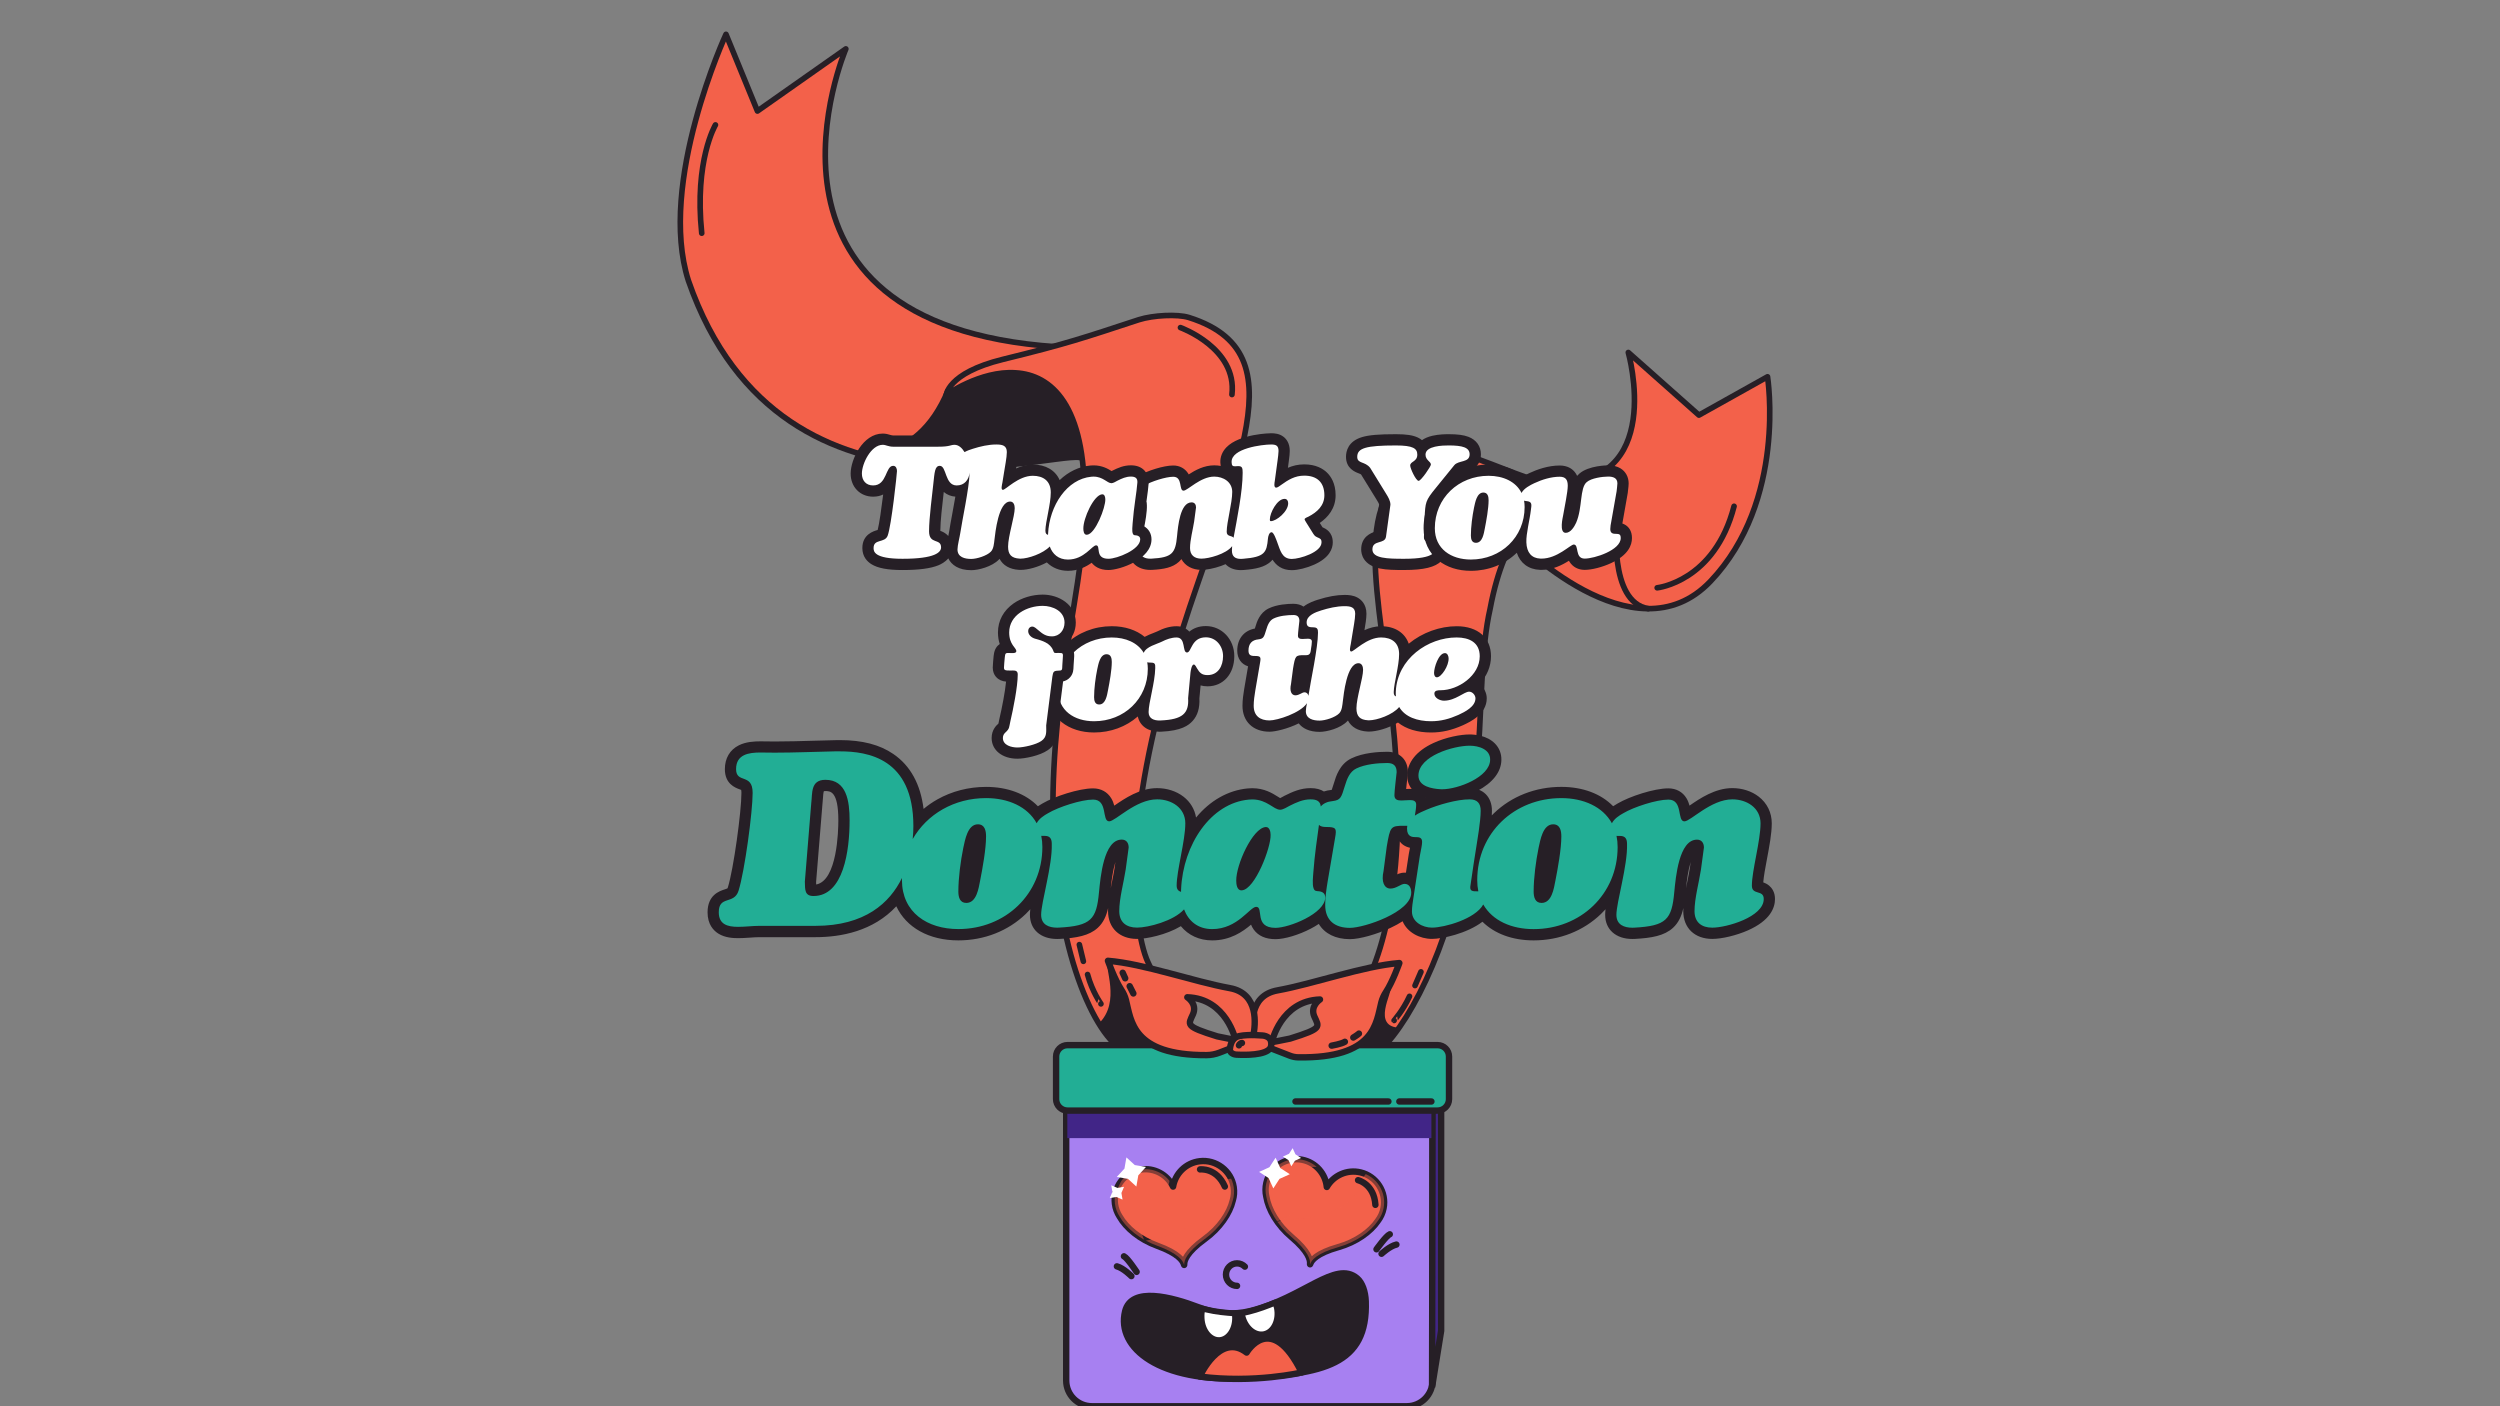 <?xml version="1.0" encoding="utf-8"?>
<!-- Generator: Adobe Illustrator 25.4.1, SVG Export Plug-In . SVG Version: 6.00 Build 0)  -->
<svg version="1.1" id="Layer_1" xmlns="http://www.w3.org/2000/svg" xmlns:xlink="http://www.w3.org/1999/xlink" x="0px" y="0px"
	 viewBox="0 0 1920 1080" style="enable-background:new 0 0 1920 1080;" xml:space="preserve">
<rect x="0" y="0" width="1920" height="1080" fill="#808080" stroke="none"/>
<style type="text/css">
	.st0{fill:#F3614A;stroke:#261F26;stroke-width:4.319;stroke-linecap:round;stroke-linejoin:round;stroke-miterlimit:10;}
	.st1{fill:#261F26;}
	.st2{fill:none;stroke:#261F26;stroke-width:4.319;stroke-linecap:round;stroke-linejoin:round;stroke-miterlimit:10;}
	.st3{fill:#22AE95;}
	.st4{fill:#FFFFFF;}
	.st5{fill:none;stroke:#261F26;stroke-width:2.745;stroke-linecap:round;stroke-linejoin:round;stroke-miterlimit:10;}
	.st6{fill:#A780F1;stroke:#261F26;stroke-width:4.913;stroke-linecap:round;stroke-linejoin:round;stroke-miterlimit:10;}
	.st7{fill:#412587;stroke:#261F26;stroke-width:4.913;stroke-miterlimit:10;}
	.st8{fill:#412587;}
	.st9{fill:#22AE95;stroke:#261F26;stroke-width:4.913;stroke-linecap:round;stroke-linejoin:round;stroke-miterlimit:10;}
	.st10{fill:#F3614A;stroke:#261F26;stroke-width:4.913;stroke-linecap:round;stroke-linejoin:round;stroke-miterlimit:10;}
	.st11{fill:none;stroke:#261F26;stroke-width:4.913;stroke-linecap:round;stroke-linejoin:round;stroke-miterlimit:10;}
	.st12{fill:#261F26;stroke:#261F26;stroke-width:4.913;stroke-linecap:round;stroke-linejoin:round;stroke-miterlimit:10;}
	.st13{fill:#FFFFFF;stroke:#261F26;stroke-width:4.516;stroke-linecap:round;stroke-linejoin:round;stroke-miterlimit:10;}
	.st14{fill:#FFFFFF;stroke:#261F26;stroke-width:4.593;stroke-linecap:round;stroke-linejoin:round;stroke-miterlimit:10;}
	.st15{fill:#F3614A;}
	.st16{opacity:0.46;}
	.st17{clip-path:url(#SVGID_00000101791304123410395910000002770251760285451912_);fill:#F3614A;}
	.st18{clip-path:url(#SVGID_00000120552876406047947070000016147510908267185834_);fill:#F3614A;}
</style>
<g>
	<g>
		<path class="st0" d="M831.58,353.07c0.77-15.28-229.86,72.9-302.89-137.56c-23.94-75.01,28.87-189.14,28.87-189.14l24.15,58.91
			l67.9-47.74c0,0-90.48,211.64,161.64,228.78"/>
		<path class="st1" d="M653.5,345.44c0,0,48.17,13.32,72.68-46.53l90.07-25.4l20.48,76.27C836.73,349.78,705.56,370.1,653.5,345.44z
			"/>
		<g>
			<g>
				<path class="st0" d="M910.5,780.88c-0.82,0.23-1.49,17.28-28.76-41.64c-6.72-14.18-12.44-50.28-8.62-96.12
					c3.27-45.9,16.09-101.55,33.85-156.19c17.21-54.7,39.35-108.4,48.71-151.76c8.81-43.43,4.82-76.52-42.85-91.4
					c-8.59-2.58-27-1.76-38.26,1.79c-42.26,13.86-54.07,18.1-104.3,30.42c-43.65,10.71-43.46,28.16-43.65,27.68
					c-0.94,0.05,26.4-19.27,53.42-17.32c27.07,1.55,53.81,24.38,52.8,99.32c0.99,37.17-9.67,83.68-16.19,131.81
					c-7.08,48.14-10.02,97.9-6.62,141.63c6.42,88.84,37.71,149.68,61.44,150.75c5.71-20.04,14.16-23.78,21.87-25.16
					C901.24,783.24,910.48,780.86,910.5,780.88z"/>
			</g>
			<path class="st1" d="M850.9,737.9c-3.45,4.37,20.86,33.08-7.21,48.4c14.5,20.87,22.26,33.83,34.88,55.74
				c9.57-16.95,22.79-33.23,39.58-47.52C908.54,777.99,863.77,752.97,850.9,737.9z"/>
			<path class="st1" d="M918.15,794.52c-9.61-16.53-54.38-41.56-67.25-56.63c-3.45,4.37,10.52,31.37-7.21,48.4"/>
		</g>
		<path class="st0" d="M906.59,251.59c0,0,43.69,15.76,39.54,51.43"/>
		<path class="st0" d="M845.53,770.98c0.05-0.02-6.67-9.15-10.28-22.57"/>
		<path class="st0" d="M832.03,738.31c-1.07-4.26-2.1-8.54-3.09-12.83"/>
	</g>
	<g>
		<path class="st0" d="M1163.21,413.45c0,0,91.49,94.94,150.39,33.04c58.91-61.9,43.86-157.13,43.86-157.13l-52.69,29.45
			l-54.23-48.11c0,0,29.6,104.4-59.21,99.81L1163.21,413.45z"/>
		<g>
			<path class="st1" d="M1180.96,429.41c0,0,28.69-20.25,58.71-6.14l2.34-31.32l-77.58-11.65l-6.64,28.03L1180.96,429.41z"/>
			<g>
				<path class="st0" d="M1017.86,791.84c0.61,0.19-1.69,14.18,29.54-34.17c7.64-11.64,18.12-41.27,22.69-78.89
					c5.02-37.67,4.13-83.34-0.82-128.18c-4.5-44.89-13.06-88.96-13.25-124.55c0.25-35.64,8.87-62.8,48.88-75.01
					c7.2-2.11,21.56-1.45,29.84,1.47c31,11.37,38.94,16.41,77.13,24.97c42.83,11.34,29.58,23.11,29.8,22.72
					c0.73,0.04-17.61-15.82-39.22-14.21c-21.58,1.27-46.42,20.01-58.03,81.51c-6.93,30.51-6.23,68.68-9.06,108.18
					c-2.39,39.51-8.31,80.34-18.23,116.24c-19.76,72.91-54.48,122.84-73.34,123.72c-1.18-16.45-7.22-19.52-13.07-20.65
					C1024.76,793.79,1017.88,791.83,1017.86,791.84z"/>
			</g>
			<path class="st1" d="M1067.96,758.12c2,3.59-15.43,30.86,7.62,31.22c-14.88,17.13-29.11,34.71-42.68,52.7
				c-4.73-13.91-12.46-27.27-23.32-39C1019.88,789.48,1055.32,770.49,1067.96,758.12z"/>
		</g>
		<path class="st0" d="M1070.68,783.72c-0.03-0.02,6.77-7.51,11.83-18.53"/>
		<path class="st0" d="M1086.73,756.91c1.55-3.5,3.07-7.01,4.56-10.53"/>
		<path class="st0" d="M1069.97,388.82c0,0,18.45-31.63,51.53-30.21"/>
		<path class="st2" d="M1241.69,400.19c0,0-6.63,62.22,24.18,67.25"/>
	</g>
	<g>
		<g>
			<path class="st3" d="M1107.6,610.48c-0.57,0-1.11-0.02-1.63-0.05c-18.21-1.07-20.93-9.7-20.93-14.75
				c0-19.17,31.21-27.29,43.62-27.29c3.25,0,11.35,0.56,16.38,5.71c2.5,2.56,3.78,5.86,3.69,9.53
				C1148.52,600,1121.6,610.48,1107.6,610.48C1107.6,610.48,1107.6,610.48,1107.6,610.48z"/>
			<path class="st1" d="M1128.67,572.7c6.84,0,15.95,2.66,15.76,10.82c-0.18,13.34-24.82,22.64-36.82,22.64
				c-0.47,0-0.91-0.01-1.34-0.04c-6.46-0.38-16.9-2.09-16.9-10.44C1089.36,580.48,1116.51,572.7,1128.67,572.7 M1128.67,564.06
				c-6.77,0-18,2.04-27.84,6.59c-12.96,6-20.1,14.89-20.1,25.02c0,5.29,2.44,17.73,25,19.06c0.6,0.04,1.23,0.06,1.88,0.06
				c7.78,0,18.31-2.86,26.83-7.29c11.87-6.17,18.49-14.63,18.63-23.83c0.1-4.85-1.6-9.21-4.92-12.61
				C1141.96,564.74,1132.46,564.06,1128.67,564.06L1128.67,564.06z"/>
		</g>
		<g>
			<path class="st3" d="M1177.84,717.9c-16.68,0-30.5-5.75-38.88-15.98c-10.43,10.23-31.47,14.84-39.15,14.84
				c-9.68,0-19.7-6.23-19.7-16.66c0-0.01,0-0.02,0-0.04c-4.09,3.49-9.17,6.36-13.82,8.55c-10.11,4.75-22.79,8.34-29.51,8.34
				c-11.55,0-19.41-5.14-22.19-14.11c-10.1,8.76-27.63,14.11-34.96,14.11c-14.39,0-15.61-10.02-16.2-14.83c0-0.01,0-0.01,0-0.02
				c-0.78,0.65-1.64,1.42-2.37,2.07c-5.75,5.14-15.37,13.73-30.04,13.73c-9.9,0-18.02-4.48-23-12.5
				c-10.32,7.56-26.85,11.36-34.72,11.36c-11.1,0-17.99-6.53-17.99-17.04c0-6.94,1.58-14.82,3.1-22.44
				c0.72-3.59,1.4-6.98,1.88-10.12l2.22-16.5c-0.05-1.5-0.53-1.5-0.99-1.5c-9.6,0-12.22,26.84-13.08,35.66l-0.09,0.89
				c-2.17,23.82-8.64,29.63-34.63,31.04c-0.61,0.03-1.22,0.05-1.83,0.05c-10.38,0-16.58-5.32-16.58-14.24
				c0-4.36,1.52-11.68,3.28-20.15c0.37-1.77,0.75-3.61,1.13-5.49c-3.4,8.18-8.42,15.59-14.9,21.84
				c-12.78,12.34-30.11,19.13-48.8,19.13c-23.89,0-41.2-11.85-46.16-30.47c-16.9,22.82-43.21,28-63.58,28h-42.91
				c-2.48,0-5.13,0.17-7.86,0.37l-0.56,0.04c-2.72,0.18-5.29,0.35-8.11,0.35c-12.69,0-19.13-5.22-19.13-15.52
				c0-10.17,6.29-12.24,10.05-13.47c3.15-1.03,4.46-1.57,5.34-4.35c4.48-14.33,10.62-59.44,10.62-73.89c0-5.25-1.33-5.75-4.25-6.82
				c-3.17-1.17-8.47-3.12-8.47-11.4c0-17.07,17.39-17.07,23.1-17.07c0.8,0,1.6,0.01,2.38,0.03c2.7,0.06,5.5,0.09,8.56,0.09
				c9.78,0,20.27-0.3,30.42-0.6c5.56-0.16,11.32-0.33,16.86-0.44c0.87-0.02,1.76-0.03,2.68-0.03c16.27,0,28.91,3.23,38.65,9.89
				c13.9,9.5,21.31,25.62,22.06,47.95c12.74-13.93,31.16-21.93,51.56-21.93c16.96,0,30.91,5.91,39.25,16.42
				c1.69-1.49,3.77-2.9,6.27-4.27c8.44-5,26.64-11.01,36.69-11.01c10.35,0,12.05,9.08,12.96,13.96c0.12,0.62,0.26,1.41,0.42,2.1
				c1.37-0.81,3.33-2.16,5-3.32c7.44-5.15,18.68-12.93,30.79-12.93c17.05,0,25.96,11.44,25.96,22.74c0,3.09-0.32,6.58-0.82,10.28
				c1.63-2.97,3.44-5.81,5.4-8.5c10.42-14.3,24.45-22.94,39.51-24.31c0.98-0.1,2-0.15,2.99-0.15c8.07,0,13.39,3.34,17.28,5.77
				c1.6,1,3.42,2.14,4.23,2.14c0.89-0.1,3.57-1.62,4.44-2.11l0.75-0.42l0.08-0.04c5.9-2.95,11.33-5.39,18.07-5.39
				c4.75,0,7.66,1.38,9.44,3.2c2.02-0.97,4.35-1.59,6.99-1.85c3.22-0.4,3.24-0.46,5.63-8.32c1.86-6.21,4.41-13.08,11.19-16.34
				c8.25-4.01,19.58-4.6,25.61-4.6c7.33,0,11.53,4.13,11.53,11.34v0.22l-0.02,0.21c-0.1,1.02-0.27,2.53-0.46,4.26
				c-0.47,4.2-1.17,10.45-1.22,12.71c0.23,0.02,0.55,0.04,0.97,0.04c0.84,0,1.81-0.07,2.85-0.14c1.23-0.08,2.5-0.17,3.82-0.17
				c8.41,0,9.07,5.92,9.07,7.74c0,0.28,0,0.57-0.01,0.86c0.62-0.27,1.21-0.52,1.78-0.76l0.2-0.08c9.41-4,24.3-8.32,34.72-8.32
				c8.17,0,12.86,4.76,12.86,13.05c0,4.93-0.96,12.47-1.85,18.49c2.91-4.86,6.47-9.35,10.62-13.36
				c12.78-12.34,30.11-19.13,48.8-19.13c16.96,0,30.91,5.91,39.25,16.42c1.69-1.49,3.77-2.9,6.27-4.27
				c8.44-5,26.64-11.01,36.7-11.01c10.35,0,12.05,9.08,12.96,13.96c0.12,0.62,0.26,1.41,0.42,2.1c1.37-0.81,3.33-2.16,5-3.32
				c7.44-5.15,18.68-12.93,30.79-12.93c17.05,0,25.96,11.44,25.96,22.74c0,7.4-1.82,17.08-3.59,26.44
				c-1.57,8.35-3.06,16.24-3.06,21.41c0,0.27,0.02,0.45,0.04,0.56c0.32,0.16,1.01,0.37,1.49,0.51c2.46,0.74,7.58,2.29,7.58,9.18
				c0,7.9-6.31,14.87-18.26,20.16c-9.59,4.25-19.97,6.18-25.55,6.18c-11.1,0-17.99-6.53-17.99-17.04c0-6.94,1.58-14.82,3.11-22.44
				c0.72-3.59,1.4-6.98,1.88-10.12l2.22-16.5c-0.05-1.5-0.53-1.5-0.99-1.5c-9.6,0-12.22,26.84-13.08,35.66l-0.09,0.89
				c-2.17,23.82-8.64,29.63-34.63,31.04c-0.61,0.03-1.22,0.05-1.83,0.05c-10.38,0-16.58-5.32-16.58-14.24
				c0-4.36,1.52-11.68,3.28-20.15c0.37-1.77,0.75-3.61,1.13-5.49c-3.4,8.18-8.42,15.59-14.9,21.84
				C1213.87,711.1,1196.53,717.9,1177.84,717.9z M1192.84,637.39c-3.83,0-5.66,8.5-6.64,13.06c-0.12,0.57-0.24,1.11-0.35,1.61
				c-2.3,11.31-3.69,23.55-3.69,32.66c0,4.41,1.1,4.41,1.76,4.41c3.5,0,5-6.29,6.12-12.19c0.1-0.5,0.19-0.98,0.28-1.42
				c1.1-5.63,4.47-22.81,4.47-33.14C1194.79,637.39,1193.57,637.39,1192.84,637.39z M751.03,637.39c-3.83,0-5.66,8.5-6.64,13.06
				c-0.12,0.57-0.24,1.11-0.35,1.61c-2.3,11.32-3.69,23.56-3.69,32.66c0,4.41,1.1,4.41,1.76,4.41c3.5,0,5-6.29,6.12-12.2
				c0.1-0.5,0.19-0.98,0.27-1.42c1.1-5.63,4.47-22.81,4.47-33.14C752.97,637.39,751.75,637.39,751.03,637.39z M623.06,683.58
				c0.01,0,0.42,0.23,1.7,0.23c21.71,0,23.4-41.16,23.4-53.78c0-19.05-4.14-26.82-14.29-26.82c-4.72,0-5.64,1.46-6.18,9.76
				c-0.09,1.34-0.18,2.72-0.35,4.04l-4.91,60.22l0.03,1.03C622.52,680.15,622.59,682.99,623.06,683.58L623.06,683.58z
				 M1013.52,680.23l0.09,0.01c0.39,0.05,0.78,0.12,1.15,0.2c0.22-1.47,0.45-2.87,0.66-4.2l5.7-33.45c0.25-1.41,0.41-2.48,0.47-3.21
				c-0.6-0.06-1.56-0.1-3.05-0.1c-0.61,0-1.28-0.02-1.99-0.08c-0.02,0.16-0.04,0.31-0.07,0.47c-1.25,9-2.67,19.21-3.51,30.55
				c-0.03,0.47-0.08,1.08-0.13,1.75c-0.16,2.03-0.48,6.04-0.09,8C1012.97,680.19,1013.52,680.23,1013.52,680.23z M971.36,639.71
				c-6.45,2.6-17.77,25.57-17.6,36.59c0,1.43,0.16,2.4,0.32,2.98c2.1-0.96,6.21-5.46,10.73-15.3c4.32-9.41,6.85-19.04,6.7-22.56
				l0-0.17C971.51,640.62,971.44,640.1,971.36,639.71z M1066.85,669.72l-0.04,0.2c-0.98,4.31-0.46,6.93,0.28,7.86
				c0.16,0.2,0.32,0.35,0.82,0.35c1.5,0,3.05-0.8,4.69-1.64c1.88-0.97,3.83-1.97,6.13-1.97c1.72,0,3.27,0.4,4.58,1.13l2.92-19.11
				c0.26-1.52,0.53-2.88,0.79-4.15c0.39-1.97,0.76-3.84,0.85-5.12l-0.3,0c-7.94,0-10.53-4.34-11.12-8.72
				c-1.96,0.04-3.94,0.16-4.32,0.62c-1,1.19-1.83,6.03-2.8,11.65L1066.85,669.72z"/>
			<path class="st1" d="M645.01,577.04c21.29,0,56.46,5.24,56.46,57.36c0,2.78-0.13,6.19-0.52,10
				c10.98-19.18,31.92-31.46,56.34-31.46c16.97,0,31.8,6.51,38.88,19.31c1.73-3.44,5.63-6.01,8.78-7.73
				c7.97-4.75,25.44-10.44,34.56-10.44c11.58,0,6.46,16.71,12.34,16.71c4.75,0,20.32-16.9,36.83-16.9
				c11.01,0,21.64,6.46,21.64,18.42c0,13.48-6.65,36.26-6.65,47.85c0,3.13,1.55,4.16,3.37,4.82c0-0.72,0.01-1.44,0.05-2.16
				c1.52-34.18,22.78-66.07,52.02-68.73c0.9-0.09,1.77-0.13,2.6-0.13c11.41,0,16.38,7.92,21.51,7.92c2.09,0,5.51-2.09,7.21-3.04
				c5.32-2.66,10.25-4.94,16.14-4.94c4.69,0,7.45,1.48,7.78,5.48c1.99-2.36,5.03-3.76,9.12-4.15c6.08-0.76,6.65-2.66,9.3-11.39
				c1.71-5.7,3.8-11.2,8.92-13.67c6.65-3.23,16.33-4.18,23.73-4.18c4.75,0,7.21,2.09,7.21,7.02c-0.38,3.8-1.71,14.62-1.71,17.66
				c0,3.42,2.26,4.1,5.29,4.1c2.02,0,4.39-0.3,6.67-0.3c2.47,0,4.75,0.57,4.75,3.42c0,2.66-0.57,5.7-0.95,8.16
				c-0.02,0.11-0.03,0.23-0.05,0.34c2.81-1.92,6.14-3.32,8.97-4.52c8.92-3.8,23.35-7.97,33.04-7.97c5.89,0,8.54,3.04,8.54,8.73
				c0,8.16-2.85,24.3-3.23,26.96c-0.38,2.09-3.8,23.92-4.75,31.33c-0.38,3.61,2.09,3.61,5.13,3.61c0.36,0,0.7,0,1.04,0.01
				c-0.55-2.67-0.85-5.52-0.85-8.56c0-36.26,28.48-63.03,64.55-63.03c16.97,0,31.8,6.51,38.88,19.31c1.73-3.44,5.63-6.01,8.78-7.73
				c7.97-4.75,25.44-10.44,34.56-10.44c11.58,0,6.46,16.71,12.34,16.71c4.75,0,20.32-16.9,36.83-16.9
				c11.01,0,21.64,6.46,21.64,18.42c0,13.48-6.65,36.26-6.65,47.85c0,7.59,9.11,2.85,9.11,10.25c0,13.86-28.67,22.02-39.49,22.02
				c-8.35,0-13.67-4.18-13.67-12.72c0-9.68,3.42-22.02,4.94-31.9l2.28-16.9c0-3.42-1.71-6.08-5.32-6.08
				c-13.86,0-16.33,28.86-17.47,40.44c-1.9,20.89-6.08,25.82-30.57,27.15c-0.53,0.03-1.06,0.05-1.59,0.05
				c-6.29,0-12.27-2.21-12.27-9.92c0-9.49,8.73-37.97,8.16-54.49c0-3.8-1.33-6.08-5.32-6.08h-1.9c-0.3,0-0.58-0.02-0.86-0.05
				c0.56,2.68,0.86,5.54,0.86,8.59c0,36.26-28.48,63.03-64.55,63.03c-16.8,0-31.49-6.38-38.65-18.93
				c-6.1,11.19-29.98,17.79-39.38,17.79c-7.21,0-15.38-4.37-15.38-12.34c0-3.61,0.57-7.02,1.14-10.63l4.94-32.28
				c0.76-4.37,1.71-7.97,1.71-10.44c0-2.47-0.95-3.8-4.18-3.8c-0.15,0-0.3,0-0.46,0c-2.85,0-6.94-0.17-6.94-6.65
				c0-0.73,0.07-1.43,0.21-2.09c-0.78,0-1.51,0-2.19,0c-10.74,0-10.91,0.5-13.58,15.95l-2.47,18.8c-1.9,8.35,0.57,13.48,5.32,13.48
				c4.56,0,7.97-3.61,10.82-3.61c3.99,0,5.13,3.61,5.13,6.83c0,14.81-36.07,26.96-47.09,26.96c-11.39,0-18.99-5.51-18.99-17.66
				c0-6.08,0.95-12.15,1.9-18.04l5.7-33.42c1.33-7.4,0.76-8.35-6.84-8.35c-2.5,0-4.37-0.41-5.55-1.62
				c-1.36,10.1-3.28,22.52-4.32,36.55c-0.19,3.04-0.95,9.11,0.19,12.15c0.76,2.28,2.09,2.09,4.18,2.28
				c2.85,0.38,4.75,1.71,4.75,4.75c0,12.34-27.72,23.35-38.16,23.35c-16.9,0-8.73-16.14-14.81-16.14c-4.94,0-14.24,17.09-33.8,17.09
				c-11.3,0-18.31-6.44-21.64-15.16c-7.92,8.94-27.55,14.02-36.08,14.02c-8.35,0-13.67-4.18-13.67-12.72
				c0-9.68,3.42-22.02,4.94-31.9l2.28-16.9c0-3.42-1.71-6.08-5.32-6.08c-13.86,0-16.33,28.86-17.47,40.44
				c-1.9,20.89-6.08,25.82-30.57,27.15c-0.53,0.03-1.06,0.05-1.59,0.05c-6.29,0-12.27-2.21-12.27-9.92c0-9.49,8.73-37.97,8.16-54.49
				c0-3.8-1.33-6.08-5.32-6.08h-1.9c-0.3,0-0.58-0.02-0.86-0.05c0.56,2.68,0.86,5.54,0.86,8.59c0,36.26-28.48,63.03-64.55,63.03
				c-23.73,0-43.29-12.72-43.29-37.59c0-0.56,0.01-1.11,0.02-1.66c-9.36,19.15-28.38,36.78-66.47,36.78h-42.91
				c-2.66,0-5.51,0.19-8.16,0.38c-2.85,0.19-5.51,0.38-8.35,0.38c-8.16,0-14.81-1.9-14.81-11.2c0-13.1,11.77-5.7,15.19-16.52
				c4.75-15.19,10.82-60.57,10.82-75.19c0-15.38-12.72-6.84-12.72-18.23c0-11.36,9.82-12.75,18.78-12.75c0.77,0,1.54,0.01,2.29,0.03
				c2.82,0.06,5.7,0.09,8.64,0.09c15.23,0,31.77-0.72,47.37-1.04C643.26,577.05,644.12,577.04,645.01,577.04 M624.77,688.14
				c23.16,0,27.72-35.12,27.72-58.1c0-14.81-2.28-31.14-18.61-31.14c-11.58,0-9.87,10.63-10.82,17.66l-4.94,60.57
				C618.31,683.39,617.93,688.14,624.77,688.14 M1183.92,693.45c7.97,0,9.49-11.39,10.63-17.09c1.9-9.68,4.56-24.3,4.56-33.99
				c0-4.37-0.95-9.3-6.27-9.3c-7.97,0-9.87,12.15-11.2,18.04c-2.09,10.25-3.8,23.16-3.8,33.61
				C1177.84,689.08,1178.98,693.45,1183.92,693.45 M742.1,693.45c7.97,0,9.49-11.39,10.63-17.09c1.9-9.68,4.56-24.3,4.56-33.99
				c0-4.37-0.95-9.3-6.27-9.3c-7.97,0-9.87,12.15-11.2,18.04c-2.09,10.25-3.8,23.16-3.8,33.61
				C736.03,689.08,737.17,693.45,742.1,693.45 M953.4,683.79c0.13,0,0.27-0.01,0.4-0.02c10.06-0.76,22.4-33.04,22.02-42.53
				c0-2.41-0.72-6.08-3.58-6.08c-0.07,0-0.14,0-0.22,0.01c-10.06,0.76-22.78,29.05-22.59,41.2
				C949.44,679.11,949.96,683.79,953.4,683.79 M645.01,568.4L645.01,568.4c-0.94,0-1.86,0.01-2.75,0.03
				c-5.58,0.11-11.35,0.28-16.92,0.44c-10.12,0.29-20.58,0.59-30.29,0.59c-3.02,0-5.79-0.03-8.45-0.09
				c-0.82-0.02-1.65-0.03-2.48-0.03c-4.89,0-11.19,0.34-16.58,3.01c-6.99,3.45-10.84,9.98-10.84,18.38
				c0,11.29,7.92,14.21,11.3,15.46c0.39,0.14,0.88,0.32,1.22,0.47c0.09,0.37,0.2,1.09,0.2,2.3c0,14.21-6.03,58.53-10.43,72.61
				c-0.12,0.4-0.25,0.6-0.28,0.65c-0.27,0.21-1.48,0.61-2.28,0.87c-3.9,1.28-13.02,4.28-13.02,17.57c0,9.33,4.61,14.1,8.48,16.46
				c4.96,3.03,10.92,3.38,14.97,3.38c2.97,0,5.63-0.18,8.44-0.37l0.49-0.03c2.58-0.18,5.25-0.36,7.59-0.36h42.91
				c19.55,0,44.31-4.56,62.08-23.72c7.61,16.21,24.9,26.19,47.66,26.19c19.82,0,38.22-7.22,51.8-20.34c1.2-1.16,2.35-2.35,3.45-3.57
				c-0.19,1.58-0.29,3-0.29,4.27c0,11.27,8.21,18.56,20.9,18.56c0.68,0,1.37-0.02,2.07-0.06c12.69-0.69,22.51-2.4,29.14-8.52
				c4.22-3.9,6.53-8.88,7.93-15.16c-0.03,0.78-0.05,1.56-0.05,2.33c0,12.98,8.76,21.36,22.31,21.36c7.15,0,22.26-3.02,33.62-9.78
				c5.8,7.04,14.18,10.92,24.1,10.92c13.85,0,23.43-6.69,29.8-12.1c0.52,1.29,1.2,2.6,2.13,3.87c3.53,4.83,9.14,7.28,16.67,7.28
				c6.94,0,17.79-3.23,26.99-8.03c2.27-1.18,4.34-2.41,6.23-3.68c4.48,7.45,12.84,11.71,23.92,11.71c7.39,0,20.57-3.68,31.35-8.75
				c3.38-1.59,6.42-3.26,9.11-5c3.57,8.61,13.2,13.55,22.57,13.55c7.71,0,26.7-4.02,38.76-13.18c9.3,9.21,23.06,14.32,39.27,14.32
				c19.82,0,38.22-7.22,51.8-20.34c1.2-1.16,2.35-2.35,3.45-3.57c-0.19,1.58-0.29,3-0.29,4.27c0,11.27,8.21,18.56,20.9,18.56
				c0.68,0,1.37-0.02,2.07-0.06c12.69-0.69,22.51-2.4,29.14-8.52c4.22-3.9,6.53-8.88,7.93-15.16c-0.03,0.78-0.05,1.56-0.05,2.33
				c0,12.98,8.76,21.36,22.31,21.36c7.36,0,18.59-2.7,27.3-6.55c17.21-7.62,20.83-17.32,20.83-24.11c0-5.34-2.43-8.52-4.47-10.24
				c-1.54-1.3-3.16-2.04-4.54-2.54c0.37-4.82,1.64-11.54,2.87-18.08c1.8-9.55,3.66-19.44,3.66-27.24c0-8.25-3.57-15.54-10.06-20.54
				c-5.46-4.2-12.64-6.52-20.22-6.52c-13.25,0-25,7.99-32.88,13.45c-0.5-1.85-1.21-3.8-2.34-5.66c-2.97-4.9-7.93-7.6-13.95-7.6
				c-10.86,0-29.72,6.2-38.83,11.57c-1.27,0.7-2.45,1.42-3.55,2.15c-9.29-9.55-23.26-14.86-39.83-14.86
				c-19.82,0-38.22,7.22-51.8,20.34c-0.53,0.51-1.06,1.04-1.57,1.56c0.08-1.28,0.12-2.48,0.12-3.58c0-10.55-6.74-17.37-17.18-17.37
				c-9.98,0-23.69,3.68-33.47,7.47c-1.78-3.88-5.76-6.9-12.28-6.9c-1.03,0-2.02,0.05-2.96,0.1c0.26-2.62,0.6-5.67,0.83-7.74
				c0.2-1.76,0.37-3.29,0.47-4.32l0.04-0.43v-0.43c0-9.52-6.22-15.66-15.85-15.66c-6.39,0-18.47,0.66-27.51,5.05
				c-9.04,4.35-11.89,13.85-13.42,18.96c-0.58,1.92-1.23,4.03-1.7,5.25c-0.09,0.01-0.19,0.03-0.3,0.04
				c-2.06,0.21-3.98,0.6-5.75,1.19c-2.38-1.52-5.66-2.57-10.18-2.57c-7.67,0-13.84,2.77-20,5.85l-0.17,0.08l-0.16,0.09
				c-0.21,0.12-0.45,0.25-0.71,0.4c-0.52,0.29-1.51,0.85-2.32,1.25c-0.59-0.33-1.33-0.8-1.93-1.18c-4.08-2.56-10.26-6.43-19.57-6.43
				c-1.12,0-2.27,0.06-3.42,0.17c-14.94,1.37-28.89,9.26-39.7,22.36c-1.06-6.4-4.41-11.99-9.7-16.07
				c-5.46-4.2-12.64-6.52-20.22-6.52c-13.25,0-25,7.99-32.88,13.45c-0.5-1.85-1.21-3.8-2.34-5.66c-2.97-4.9-7.93-7.6-13.95-7.6
				c-10.86,0-29.72,6.2-38.83,11.57c-1.27,0.7-2.45,1.42-3.55,2.15c-9.29-9.55-23.26-14.86-39.83-14.86
				c-13.35,0-26.31,3.34-37.47,9.66c-3.73,2.11-7.24,4.54-10.49,7.25c-2.37-19.08-10.16-33.24-23.23-42.17
				C675.62,571.88,662.18,568.4,645.01,568.4L645.01,568.4z M632.73,607.62c0.23-0.04,0.6-0.09,1.15-0.09c3.73,0,9.97,0,9.97,22.5
				c0,7.94-0.85,46.28-17.03,49.27c-0.01-0.4-0.02-0.79-0.03-1.15c-0.01-0.27-0.01-0.54-0.02-0.81l4.88-59.88
				c0.18-1.42,0.27-2.84,0.36-4.22C632.12,611.54,632.3,608.78,632.73,607.62L632.73,607.62z M1073.6,651.46
				c0.34-1.94,0.69-3.99,1.03-5.74c1.6,2.38,4.16,4.47,8.23,5.38c-0.03,0.15-0.06,0.3-0.09,0.44c-0.25,1.24-0.53,2.66-0.79,4.16
				l-0.02,0.09l-0.01,0.09l-2.19,14.35c-0.34-0.02-0.69-0.04-1.04-0.04c-3.31,0-5.92,1.32-8.03,2.41c0.07-0.51,0.17-1.08,0.31-1.72
				l0.09-0.39l0.05-0.4L1073.6,651.46L1073.6,651.46z M1294.86,682.16c0.58-5.64,1.54-13.27,3.43-19.6
				c0.04-0.14,0.09-0.28,0.13-0.42l-0.6,4.44c-0.47,3.02-1.13,6.34-1.84,9.85C1295.61,678.33,1295.23,680.25,1294.86,682.16
				L1294.86,682.16z M853.05,682.16c0.58-5.64,1.54-13.27,3.43-19.6c0.04-0.14,0.08-0.28,0.13-0.42l-0.6,4.44
				c-0.47,3.02-1.13,6.33-1.84,9.85C853.8,678.33,853.41,680.25,853.05,682.16L853.05,682.16z"/>
		</g>
	</g>
	<g>
		<g>
			<path class="st4" d="M992.11,433.58c-9.71,0-12.41-7.66-14.39-13.26c-0.12-0.34-0.24-0.68-0.36-1.02
				c-1.84,9.31-6.71,12.9-22.42,14.15c-0.66,0.06-1.34,0.09-1.99,0.09c-5.06,0-8.65-2.1-10.24-5.81
				c-6.72,3.73-15.38,5.61-20.03,5.61c-7.93,0-13.06-4.89-13.06-12.46c0-4.6,1.03-9.72,2.02-14.68c0.46-2.27,0.89-4.41,1.19-6.37
				l1.25-9.34c-1.69,1.15-4.24,5.58-5.75,21.05l-0.05,0.54c-1.44,15.94-6.3,20.31-23.61,21.25c-0.41,0.02-0.83,0.04-1.25,0.04
				c-7.5,0-12.17-4.09-12.17-10.66c0-2.95,0.94-7.47,2.13-13.19c1.44-6.92,3.22-15.51,3.1-21.21h-0.3c-4.69,0-7.71-3.22-7.71-8.21
				c0-4.27,2.81-7.98,8.37-11.04c5.7-3.36,17.48-7.24,24.24-7.24c7.19,0,8.95,5.9,9.64,9.27c0.42-0.29,0.85-0.58,1.23-0.84
				c4.92-3.4,12.35-8.55,20.57-8.55c9.04,0,14.81,4.65,17.07,10.39c0.29-3.19,0.46-6.22,0.46-8.98c0-0.3,0-0.55-0.01-0.78
				c-0.55,0.04-1.11,0.08-1.65,0.08c-5.69,0-6.73-4.55-6.84-7.26c-0.14-3.11,1.03-6.07,3.39-8.54c7.58-7.93,26.6-9.55,31.27-9.55
				c6.66,0,10.03,3.13,10.03,9.3c0,1.76-0.3,4.07-0.56,6.1c-0.07,0.56-0.14,1.09-0.2,1.56l-1.8,13.28
				c5.12-3.49,10.59-6.33,18.02-6.33c12.36,0,19.74,7.24,19.74,19.37c0,8.25-4.65,14.93-13.81,19.88l4.59,7.34
				c0.2,0.28,0.46,0.64,0.6,0.8c0.16,0.09,0.48,0.26,0.68,0.36l0.4,0.17c2.01,0.87,5.37,2.33,5.37,7.63
				c0,3.61-2.03,8.82-11.68,13.18C1002.5,431.98,996.14,433.58,992.11,433.58z M984.21,389.04c-0.63,0.7-1.29,1.58-1.9,2.54
				C983.06,390.76,983.73,389.89,984.21,389.04z"/>
			<path class="st1" d="M976.21,341.37c3.77,0,5.71,0.86,5.71,4.98c0,1.94-0.48,5.1-0.73,7.16L979,369.66
				c-0.12,0.73-0.98,4.86,1.09,4.86c1.1,0,2.91-1.46,3.77-2.06c5.58-4.01,10.68-7.16,17.84-7.16c9.71,0,15.42,5.1,15.42,15.05
				c0,8.02-5.59,12.99-12.14,16.39c-0.61,0.36-3.04,1.1-3.04,2.06c0,0.48,0.86,1.82,1.22,2.43l5.46,8.74
				c1.22,1.7,1.34,1.82,3.04,2.67c2.18,0.97,3.27,1.21,3.27,3.89c0,7.65-16.75,12.74-22.82,12.74c-7.65,0-8.86-6.68-11.17-12.74
				c-0.6-1.58-2.67-7.77-4.36-7.77c-1.94,0-2.68,3.4-2.8,4.85c-0.97,10.69-2.31,14.2-19.18,15.54c-0.57,0.05-1.12,0.08-1.64,0.08
				c-4.34,0-6.85-1.84-6.85-6.39c0-1.14,0.04-2.27,0.17-3.4c-4.66,6.11-17.94,9.6-23.6,9.6c-5.34,0-8.74-2.67-8.74-8.14
				c0-6.19,2.19-14.08,3.16-20.39l1.45-10.81c0-2.19-1.09-3.89-3.4-3.89c-8.86,0-10.44,18.45-11.17,25.86
				c-1.21,13.35-3.89,16.51-19.54,17.36c-0.34,0.02-0.68,0.03-1.01,0.03c-4.02,0-7.85-1.42-7.85-6.34c0-6.06,5.58-24.27,5.22-34.84
				c0-2.43-0.85-3.88-3.4-3.88h-1.22c-2.43,0-3.4-1.46-3.4-3.89c0-3.4,3.52-5.82,6.19-7.28c5.11-3.03,16.27-6.68,22.1-6.68
				c7.4,0,4.13,10.69,7.89,10.69c3.03,0,12.99-10.81,23.55-10.81c7.04,0,13.84,4.13,13.84,11.77c0,8.62-4.25,23.19-4.25,30.59
				c0,3.92,3.81,2.7,5.28,4.59c2.63-14.34,6.98-35.51,6.98-49.86c0-3.61-0.29-5.15-3.37-5.15c-0.34,0-0.71,0.02-1.12,0.06
				c-0.57,0.05-1.06,0.08-1.48,0.08c-1.77,0-2.42-0.57-2.52-3.12C945.37,344.29,969.54,341.37,976.21,341.37 M975.96,400.25
				c4.37,0,13.36-7.41,13.36-13.72c0-1.82-0.85-3.4-2.79-3.4c-5.71,0-11.29,10.81-11.29,15.78
				C975.24,399.39,975.24,400.25,975.96,400.25 M976.21,332.73c-0.24,0-24.27,0.3-34.4,10.89c-3.19,3.34-4.78,7.4-4.58,11.74
				c0.04,0.89,0.13,1.71,0.28,2.48c-1.6-0.3-3.27-0.46-5-0.46c-7.69,0-14.44,3.62-19.57,6.97c-0.09-0.16-0.18-0.33-0.28-0.49
				c-2.45-4.04-6.67-6.36-11.58-6.36c-7.52,0-20.06,4.11-26.37,7.81c-4.84,2.68-10.55,7.4-10.55,14.79c0,5.83,3.09,10.26,7.88,11.87
				c-0.44,4.99-1.76,11.34-2.87,16.67c-1.24,5.97-2.22,10.68-2.22,14.07c0,8.96,6.63,14.98,16.49,14.98c0.49,0,0.99-0.01,1.49-0.04
				c8.78-0.47,15.65-1.72,20.57-6.27c0.68-0.63,1.29-1.29,1.84-1.98c2.79,5.14,8.28,8.26,15.35,8.26c4.07,0,9.84-1.15,15.06-3.01
				c1.21-0.43,2.37-0.89,3.47-1.37c2.71,2.92,6.76,4.57,11.74,4.57c0.76,0,1.56-0.04,2.37-0.11c8.97-0.71,15.92-2.1,20.7-6.54
				c0.46-0.43,0.89-0.88,1.29-1.34c2.72,4.25,7.12,8.03,14.79,8.03c4.65,0,11.58-1.71,17.24-4.27c11.76-5.3,14.22-12.23,14.22-17.11
				c0-8.04-5.66-10.59-7.89-11.56l-2.09-3.34c6.28-4.33,12.16-11.11,12.16-21.28c0-9.16-3.67-14.57-6.75-17.51
				c-2.96-2.82-8.36-6.18-17.31-6.18c-4.81,0-8.91,1.04-12.57,2.62l0.62-4.6l0.01-0.08l0.01-0.08c0.05-0.46,0.12-0.97,0.19-1.52
				c0.28-2.16,0.59-4.62,0.59-6.65c0-5.96-2.63-9.22-4.84-10.91C982.56,333.04,978.98,332.73,976.21,332.73L976.21,332.73z"/>
		</g>
		<g>
			<path class="st4" d="M820.23,434.06c-6.5,0-11.87-2.74-15.36-7.7c-6.72,4.41-15.91,6.99-21.02,6.99c-0.37,0-0.72-0.01-1.05-0.03
				c-8.54-0.5-12.89-5.05-12.89-13.54c0-4.67,1.47-11.12,2.89-17.36c1.09-4.78,2.21-9.72,2.21-12.14c0-0.13,0-0.25-0.01-0.36
				c-1.47,1.2-4.63,5.85-6.78,23.76c-0.06,0.48-0.22,1.81-0.26,2.15c-0.38,3.33-0.9,7.88-3.91,10.89
				c-4.22,4.39-13.39,6.85-18.1,6.85c-3.49,0-14.88-0.84-14.88-11.6c0-2.43,0.71-5.82,1.39-9.09c0.35-1.68,0.68-3.27,0.84-4.39
				c0.42-2.91,1.23-7.31,2.18-12.4c1.09-5.89,2.41-12.99,3.41-19.5c-1.28,0.36-2.65,0.54-4.1,0.54c-8.27,0-10.96-7.45-12.57-11.9
				c-0.07-0.2-0.15-0.42-0.23-0.65c-0.23,1.53-0.43,3.38-0.6,5.02c-0.08,0.79-0.17,1.61-0.26,2.46c-0.17,1.67-0.44,4.02-0.76,6.74
				c-1,8.58-2.5,21.54-2.5,29.2c0,2.67,0.32,2.79,2.4,3.55c2.22,0.81,6.83,2.5,6.83,8.83c0,13.06-25.54,13.06-33.93,13.06
				c-12.36,0-26.54-1.43-26.54-12.58c0-7.19,5.62-8.82,8.32-9.61c2.19-0.64,2.58-0.88,2.77-1.38c2.07-5.53,5.22-31.71,6.41-43.08
				c-2.01,4.38-5.44,10.32-13.53,10.32c-7.62,0-12.94-5.52-12.94-13.42c0-4.74,2.08-11.11,5.31-16.22
				c4.15-6.57,9.49-10.19,15.03-10.19c1.75,0,3.18,0.43,4.45,0.81l0.27,0.08c1.15,0.31,2.07,0.56,3.18,0.56h34.59
				c4.41,0,6.41-0.33,7.66-0.62c0.36-0.08,0.68-0.17,0.97-0.24c1.06-0.28,2.27-0.59,4-0.59c2.47,0,5.84,0.86,9.08,4.52
				c1.28-0.51,2.54-0.92,3.7-1.29c7.33-2.34,13.64-3.48,19.26-3.48c8.26,0,12.45,3.42,12.45,10.15c0,3.31-0.82,8.1-1.54,12.33
				c-0.27,1.56-0.52,3.01-0.69,4.2l-0.71,4.4c4.69-3.26,11.19-7.03,18.53-7.03c11.15,0,18.1,6.48,18.16,16.93
				c6.72-9.19,16.05-15.23,26.48-16.18c0.66-0.07,1.37-0.1,2.05-0.1c5.61,0,9.38,2.36,11.88,3.93c0.6,0.38,1.39,0.87,1.84,1.07
				c0.64-0.25,1.72-0.86,2.17-1.12l0.46-0.26l0.1-0.05c3.96-1.97,7.62-3.61,12.24-3.61c3.23,0,5.61,0.86,7.26,2.64
				c1.54,1.66,2.23,3.88,2.03,6.6c-0.23,3.33-0.77,7.27-1.41,11.84c-0.8,5.75-1.71,12.27-2.24,19.49c-0.02,0.29-0.05,0.69-0.08,1.13
				c-0.06,0.76-0.19,2.4-0.17,3.62c3.78,0.76,6.1,3.47,6.1,7.21c0,11.69-21.34,19.25-28.72,19.25c-8.04,0-10.53-4.56-11.41-8.05
				C836,428.87,829.71,434.06,820.23,434.06z M844.23,386.24c-1.12,1.38-2.46,3.42-3.88,6.29c-2.04,4.15-3.54,8.7-3.93,11.79
				c1.17-1.51,2.69-3.97,4.37-7.78C842.61,392.42,843.72,388.71,844.23,386.24z"/>
			<path class="st1" d="M765.12,341.37c4.61,0,8.13,0.73,8.13,5.83c0,4.13-1.57,11.65-2.19,15.9l-1.21,7.52
				c-0.36,1.82-1.34,5.58,0.36,5.58c2.19,0,11.9-10.8,22.94-10.8c8.25,0,13.84,4.13,13.84,12.74c0,9.11-4.01,22.34-4.13,29.26
				c-0.04,2.38,0.88,3.08,2.03,3.36c0.01-0.23,0.02-0.46,0.03-0.69c0.98-21.85,14.57-42.24,33.27-43.95
				c0.58-0.06,1.13-0.08,1.66-0.08c7.3,0,10.48,5.06,13.75,5.06c1.34,0,3.52-1.33,4.61-1.94c3.4-1.69,6.56-3.15,10.31-3.15
				c3.4,0,5.23,1.22,4.98,4.61c-0.49,7.28-2.68,18.21-3.65,31.32c-0.12,1.94-0.6,5.83,0.12,7.78c0.48,1.45,1.34,1.33,2.67,1.45
				c1.82,0.24,3.04,1.1,3.04,3.04c0,7.89-17.73,14.93-24.4,14.93c-10.8,0-5.58-10.31-9.47-10.31c-3.15,0-9.11,10.92-21.61,10.92
				c-7.38,0-11.9-4.29-13.97-10.04c-5.28,5.52-16.66,9.34-22.41,9.34c-0.26,0-0.52-0.01-0.76-0.02c-6.19-0.36-8.86-3.03-8.86-9.23
				c0-7.89,5.1-23.31,5.1-29.5c0-2.43-0.85-5.1-3.52-5.1c-9.1,0-11.4,24.4-12.02,29.14c-0.36,2.91-0.6,7.16-2.79,9.35
				c-3.03,3.15-10.8,5.58-15.05,5.58c-4.98,0-10.57-1.34-10.57-7.28c0-3.15,1.7-9.47,2.19-12.87c1.29-9.01,6.75-33.92,7.14-46.03
				c-0.71,5.38-3.89,9.74-9.93,9.74c-9.22,0-7.65-15.06-12.98-15.06c-3.89,0-4.01,5.11-4.98,13.84c-0.73,7.28-3.28,26.11-3.28,36.42
				c0,10.44,9.23,5.1,9.23,12.38c0,3.65-4.37,8.74-29.61,8.74c-21.86,0-22.22-5.7-22.22-8.26c0-7.28,8.62-3.64,10.81-9.47
				c2.91-7.77,7.16-47.82,7.16-49.65c0-1.82-0.73-4.01-2.91-4.01c-6.07,0-4.61,15.06-15.42,15.06c-5.58,0-8.62-3.89-8.62-9.11
				c0-7.65,7.04-22.09,16.03-22.09c1.22,0,2.31,0.36,3.52,0.73c1.33,0.36,2.67,0.73,4.37,0.73h34.59c4.73,0,7.04-0.36,8.62-0.73
				c1.58-0.36,2.43-0.73,4.01-0.73c3.15,0,5.75,2.4,7.71,5.61c2.09-1.18,4.49-1.99,6.37-2.57
				C752.87,342.83,759.17,341.37,765.12,341.37 M834.54,410.7c0.08,0,0.17,0,0.26-0.01c6.44-0.48,14.32-21.12,14.08-27.19
				c0-1.53-0.46-3.88-2.29-3.88c-0.05,0-0.09,0-0.14,0c-6.44,0.48-14.57,18.57-14.44,26.34C832.01,407.71,832.34,410.7,834.54,410.7
				 M765.12,332.73c-6.08,0-12.81,1.21-20.6,3.69c-0.42,0.13-0.86,0.27-1.3,0.42c-3.88-3.25-7.76-3.86-10.14-3.86
				c-2.28,0-3.9,0.42-5.09,0.73c-0.26,0.07-0.54,0.14-0.85,0.21c-0.6,0.14-2.21,0.51-6.69,0.51h-34.59c-0.51,0-1.02-0.13-2-0.39
				l-0.21-0.06c-1.4-0.42-3.31-1-5.69-1c-15.3,0-24.66,19.9-24.66,30.73c0,10.28,7.26,17.74,17.26,17.74c3.04,0,5.58-0.64,7.72-1.67
				c-1.3,10.53-2.98,22.47-4.22,27.25c-0.12,0.03-0.23,0.07-0.34,0.1c-2.83,0.82-11.43,3.32-11.43,13.76
				c0,6.7,3.81,10.46,7.01,12.44c4.92,3.04,12.5,4.46,23.85,4.46c12.51,0,21.51-1.19,27.53-3.64c1.87-0.76,5.17-2.41,7.62-5.31
				c2.41,4.96,7.84,9.07,17.65,9.07c5.37,0,15.81-2.6,21.22-8.18c0.17-0.18,0.34-0.36,0.51-0.54c2.65,5.05,7.76,8.03,14.88,8.46
				c0.42,0.03,0.86,0.04,1.3,0.04c5.55,0,13.44-2.16,20.11-5.75c4.19,4.15,9.84,6.45,16.27,6.45c7.89,0,13.88-3.09,18.17-6.19
				c2.05,2.63,5.92,5.58,12.91,5.58c8.49,0,33.04-8.1,33.04-23.57c0-4.47-2.27-8.17-5.97-10.16c0.01-0.12,0.02-0.23,0.03-0.32
				c0.04-0.44,0.07-0.84,0.09-1.19c0.52-7.07,1.42-13.5,2.21-19.17c0.65-4.65,1.2-8.66,1.44-12.16c0.35-4.91-1.54-8.05-3.18-9.82
				c-2.48-2.67-5.99-4.02-10.42-4.02c-5.55,0-9.86,1.92-14.16,4.06l-0.2,0.1l-0.19,0.11l-0.28,0.16c-2.77-1.73-7.26-4.39-13.85-4.39
				c-0.81,0-1.65,0.04-2.48,0.12c-8.65,0.8-16.8,4.7-23.58,11.2c-3.26-7.48-10.66-11.96-20.64-11.96c-4.66,0-9,1.29-12.8,3.03
				c0.73-4.28,1.53-9.05,1.53-12.61c0-7.45-4.22-10.93-6.73-12.35C771.85,332.98,768.23,332.73,765.12,332.73L765.12,332.73z
				 M722.17,407.67c0.04-7.46,1.5-20,2.47-28.35c0.06-0.51,0.12-1.01,0.17-1.49c2.51,2.13,5.56,3.37,8.9,3.59
				c-0.81,4.8-1.71,9.66-2.5,13.89c-0.95,5.14-1.78,9.58-2.2,12.57c-0.13,0.91-0.42,2.32-0.71,3.74
				C726.24,409.32,723.65,408.22,722.17,407.67L722.17,407.67z"/>
		</g>
		<g>
			<path class="st4" d="M1078.41,433.46c-13.46,0-28.72,0-28.72-11.48c0-7.33,5.76-9,8.53-9.81c0.63-0.18,1.55-0.45,1.96-0.67
				l3.35-24.12c-0.11-1.81-1.44-3.95-2.62-5.86l-12.13-19.7c-1.04-1.27-2.3-1.76-3.88-2.37c-2.39-0.92-6.84-2.64-6.84-8.6
				c0-12.12,14.12-13.06,34.06-13.06c6.05,0,16.45,0,19.7,6.63c2.28-3.6,8.01-6.63,20.84-6.63c6.09,0,20.34,0,20.34,11.12
				c0,7.28-6.06,8.9-9.32,9.77c-1.33,0.35-2.98,0.8-3.43,1.35l-14.19,17.47c-7.07,8.68-7.07,8.68-7.65,20.68l-0.48,13.93
				c0.31,0.09,0.67,0.18,0.95,0.26c2.29,0.59,7.66,1.97,7.66,8.42l0,0.16c0.01,1.26,0.03,4.21-2.64,6.91
				C1100.07,431.67,1091.98,433.46,1078.41,433.46z M1087.58,358.19c0.44,1.32,1.35,3.35,2.24,4.97c1.49-1.88,3.28-4.45,4.27-6.13
				c-0.7-0.7-1.65-1.69-2.4-3.06c-1.13,2.15-2.88,3.37-4.01,4.15C1087.65,358.14,1087.61,358.17,1087.58,358.19z"/>
			<path class="st1" d="M1112.65,342.1c10.56,0,16.02,1.58,16.02,6.8c0,6.68-8.5,4.37-11.78,8.38l-14.2,17.48
				c-8.01,9.83-8.01,10.8-8.62,23.43l-0.49,14.2c-0.24,6.07,8.62,2.19,8.62,8.38c0,2.31,0.73,8.38-23.79,8.38
				c-12.75,0-24.4-0.24-24.4-7.16c0-7.65,9.59-3.76,10.44-9.83l3.4-24.52c0-3.04-1.7-5.83-3.28-8.38l-12.26-19.91
				c-4.01-5.22-9.95-3.03-9.95-8.5c0-6.68,6.56-8.74,29.74-8.74c13.11,0,16.39,2.31,16.39,7.04c0,5.58-5.46,5.1-5.46,8.38
				c0,2.19,4.37,11.65,6.43,11.77c0.01,0,0.02,0,0.03,0c1.87,0,9.44-11.06,9.44-12.5c0-2.43-4.13-3.28-4.13-7.65
				C1094.8,342.34,1108.16,342.1,1112.65,342.1 M1112.65,333.46c-1.84,0-7.44,0-12.57,1.2c-3.43,0.8-6.02,1.99-7.98,3.37
				c-0.94-0.76-2-1.43-3.17-1.99c-3.81-1.81-8.84-2.58-16.82-2.58c-13.18,0-20.72,0.64-26.03,2.23
				c-10.75,3.2-12.35,10.87-12.35,15.15c0,8.93,6.98,11.62,9.61,12.63c1.24,0.48,1.69,0.68,1.97,0.94l11.93,19.36
				c0.57,0.92,1.69,2.72,1.94,3.62l-2.89,20.85c-3.4,1.04-10.9,3.96-10.9,13.73c0,3.52,1.4,11.98,14.32,14.64
				c5.24,1.08,11.57,1.16,18.72,1.16c15,0,23.8-2.13,28.54-6.91c3.94-3.98,3.91-8.5,3.9-9.98l0-0.12c0-4.18-1.76-7.75-4.96-10.07
				c-1.19-0.86-2.42-1.43-3.53-1.83l0.35-10.33l0.01-0.17c0.26-5.34,0.4-8.28,1.05-10.09c0.62-1.75,2.31-3.99,5.63-8.06l13.73-16.9
				c0.45-0.15,1.16-0.34,1.67-0.48c2.04-0.54,4.57-1.22,6.96-2.9c3.59-2.52,5.56-6.44,5.56-11.04c0-6.15-3.48-11.04-9.55-13.4
				C1124.15,334.09,1119.49,333.46,1112.65,333.46L1112.65,333.46z"/>
		</g>
		<g>
			<path class="st4" d="M1129.64,434.06c-19.14,0-32-11.39-32-28.35c0-12.32,4.73-23.67,13.31-31.95
				c8.46-8.17,19.93-12.67,32.29-12.67c10.9,0,20.13,3.84,25.81,10.5c2.4-1.9,5.17-3.33,7.44-4.39c5.24-2.46,13.2-5.38,21.37-5.38
				c9.15,0,10.51,7.04,10.51,11.24c0,3.99-1.39,11.48-2.62,18.08c-0.36,1.93-0.7,3.74-0.96,5.24c-0.02,0.14-0.09,0.48-0.18,0.91
				c-0.7,3.44-0.88,5.53-0.88,6.79c0.78-0.78,1.79-2.18,2.82-4.41c2-4.6,2.72-10.4,3.35-15.52c0.9-7.31,1.68-13.62,5.9-17.15
				c5.96-5.23,19.19-5.29,19.32-5.29c10.54,0,11.36,7.3,11.36,9.54c0,1.24-0.2,2.83-0.39,4.36c-0.1,0.77-0.19,1.5-0.23,2.05
				l-0.02,0.21l-4.17,23.64c-0.3,1.52-0.57,2.94-0.64,4.18l0.02,0c2.18,0.09,7.97,0.32,7.97,7.57c0,13.19-23.77,20.1-31.99,20.1
				c-7.47,0-9.18-6.13-9.86-9.42c-0.19,0.13-0.39,0.27-0.57,0.4c-4.87,3.38-13.03,9.03-22.77,9.03c-0.32,0-0.64-0.01-0.96-0.02
				c-9.04-0.32-14.64-6.56-14.96-16.68c-0.03-0.8-0.02-1.63,0.02-2.48c-1.72,2.6-3.73,5.02-6.01,7.22
				C1153.46,429.56,1142,434.06,1129.64,434.06z M1138.83,382.85c-0.57,0.61-1.36,2.38-2.33,6.87c-0.08,0.37-0.15,0.71-0.23,1.03
				c-1.45,7.09-2.32,14.79-2.32,20.54c0,0.36,0.02,0.66,0.04,0.9c0.47-0.6,1.14-2.17,1.9-6.17l0.18-0.92
				c0.7-3.56,2.84-14.43,2.84-20.88C1138.92,383.61,1138.88,383.17,1138.83,382.85z"/>
			<path class="st1" d="M1143.24,365.41c11.21,0,20.97,4.44,25.29,13.18c1.79-3.52,6.82-6.1,9.78-7.48
				c5.95-2.79,12.99-4.98,19.54-4.98c4.61,0,6.19,2.43,6.19,6.92c0,4.73-2.43,16.27-3.52,22.58c-0.25,1.57-3.28,13.59,1.94,13.59
				c3.89,0,6.68-4.86,8.02-7.77c4.98-11.41,2.67-26.7,8.13-31.19c3.4-3.03,12.02-4.25,16.51-4.25c3.77,0,7.04,1.09,7.04,5.22
				c0,1.58-0.48,4.49-0.6,6.07l-4.13,23.43c-0.36,1.82-0.73,3.76-0.73,5.58c0,2.67,1.34,3.65,3.77,3.65c2.79,0.12,4.24,0,4.24,3.27
				c0,9.35-20.27,15.78-27.67,15.78c-7.77,0-4.13-10.81-8.38-10.81c-2.61,0-12.56,10.82-24.82,10.82c-0.26,0-0.53-0.01-0.79-0.02
				c-6.8-0.24-10.56-4.61-10.81-12.5c-0.24-6.8,2.56-16.76,3.52-25.13c0.36-3.15,1.22-5.95-2.79-6.44
				c-0.84-0.09-1.71-0.18-2.49-0.41c0.28,1.55,0.42,3.18,0.42,4.91c0,23.19-18.2,40.3-41.27,40.3c-15.18,0-27.68-8.13-27.68-24.03
				C1101.96,382.52,1120.17,365.41,1143.24,365.41 M1133.52,416.88c5.11,0,6.07-7.28,6.8-10.93c1.22-6.19,2.92-15.54,2.92-21.73
				c0-2.79-0.61-5.95-4.01-5.95c-5.1,0-6.32,7.78-7.16,11.53c-1.34,6.56-2.43,14.81-2.43,21.48
				C1129.64,414.09,1130.37,416.88,1133.52,416.88 M1143.24,356.77c-13.48,0-26.01,4.93-35.29,13.88
				c-9.43,9.1-14.63,21.56-14.63,35.06c0,10.21,3.94,18.76,11.39,24.73c6.49,5.2,15.12,7.95,24.93,7.95
				c13.47,0,25.99-4.92,35.26-13.86c2.62,7.95,9.01,12.81,17.84,13.12c0.35,0.01,0.73,0.02,1.1,0.02c8.57,0,15.8-3.66,21.09-7.02
				c0.15,0.28,0.31,0.55,0.49,0.83c2.53,3.99,6.66,6.18,11.63,6.18c5.41,0,13.55-2.08,20.24-5.19
				c13.28-6.15,16.06-13.86,16.06-19.23c0-5.65-2.67-8.56-4.92-10.01c-0.83-0.53-1.65-0.91-2.46-1.18l4.1-23.24l0.07-0.42l0.03-0.42
				c0.03-0.4,0.12-1.14,0.21-1.84c0.21-1.66,0.42-3.38,0.42-4.89c0-4.9-2.27-9.1-6.24-11.53c-2.56-1.57-5.65-2.33-9.44-2.33
				c-0.61,0-14.94,0.07-22.13,6.33c-0.65,0.54-1.23,1.13-1.76,1.75c-0.5-1.12-1.14-2.13-1.91-3.06c-1.86-2.23-5.35-4.89-11.47-4.89
				c-8.97,0-17.57,3.15-23.21,5.79c-1.54,0.72-3.29,1.6-5.05,2.67C1163.1,360.09,1153.85,356.77,1143.24,356.77L1143.24,356.77z"/>
		</g>
	</g>
	<g>
		<g>
			<path class="st4" d="M840.26,558.23c-19.14,0-32-11.39-32-28.35c0-12.32,4.73-23.67,13.31-31.95
				c8.46-8.17,19.93-12.67,32.28-12.67c10.29,0,19,3.32,24.72,9.26c2.61-1.96,5.85-3.21,8.68-4.3c1.25-0.48,2.44-0.94,3.27-1.36
				c3.14-1.63,8.02-3.61,13.1-3.61c5.65,0,7.95,3.82,9.02,7.17c2.26-3.48,6.08-7.29,13.44-7.29c9.84,0,17.55,8.24,17.55,18.76
				c0,11.3-6.52,18.88-16.22,18.88c-4.21,0-6.9-1.26-9.03-3.46l-1.57,16.95c0.34,6.44-0.94,11.04-4.03,14.47
				c-3.86,4.29-10.38,6.41-21.12,6.88c-0.38,0.02-0.81,0.03-1.24,0.03c-7.78,0-12.62-4.13-12.62-10.78c0-2.51,0.46-5.6,1.12-9.11
				c-1.8,2.82-3.94,5.44-6.39,7.8C864.08,553.73,852.61,558.23,840.26,558.23z M849.45,507.03c-0.56,0.62-1.36,2.39-2.32,6.87
				c-0.08,0.37-0.15,0.71-0.23,1.03c-1.45,7.09-2.32,14.8-2.32,20.54c0,0.37,0.02,0.67,0.04,0.91c0.48-0.6,1.14-2.19,1.9-6.19
				l0.17-0.9c0.7-3.55,2.83-14.38,2.83-20.88C849.53,507.79,849.49,507.34,849.45,507.03z"/>
			<path class="st1" d="M926.08,489.46c7.89,0,13.23,6.8,13.23,14.44c0,7.4-3.64,14.57-11.9,14.57c-4.37,0-6.06-1.7-8.13-5.22
				c-0.36-0.73-1.46-2.91-2.43-2.91c-1.7,0-2.43,5.1-2.55,6.19l-1.82,19.67c0.73,11.77-4.37,16.39-21,17.11
				c-0.35,0.02-0.7,0.03-1.05,0.03c-4.17,0-8.3-1.42-8.3-6.46c0-7.28,4.86-22.45,5.1-33.74c0.12-3.28-0.24-4.25-3.52-4.25
				c-1.01,0-1.88-0.07-2.63-0.26c0.29,1.57,0.44,3.23,0.44,4.99c0,23.19-18.21,40.3-41.27,40.3c-15.18,0-27.68-8.13-27.68-24.03
				c0-23.19,18.21-40.3,41.27-40.3c10.62,0,19.92,3.97,24.55,11.81c1.87-4.87,9.98-6.63,14.05-8.66c3.28-1.7,7.28-3.15,11.17-3.15
				c7.4,0,4.13,11.53,8.02,11.53C915.15,501.11,914.79,489.46,926.08,489.46 M844.14,541.05c5.1,0,6.07-7.28,6.8-10.93
				c1.22-6.19,2.91-15.54,2.91-21.73c0-2.79-0.6-5.95-4-5.95c-5.1,0-6.32,7.77-7.16,11.53c-1.34,6.56-2.43,14.81-2.43,21.48
				C840.26,538.26,840.99,541.05,844.14,541.05 M926.08,480.82c-5.68,0-9.74,1.86-12.66,4.26c-2.48-2.66-5.92-4.14-9.8-4.14
				c-4.75,0-9.82,1.37-15.07,4.08c-0.66,0.32-1.72,0.73-2.85,1.17c-1.96,0.76-4.31,1.66-6.61,2.92c-6.41-5.28-15.17-8.18-25.23-8.18
				c-13.48,0-26.01,4.93-35.28,13.88c-9.43,9.1-14.63,21.56-14.63,35.06c0,10.21,3.94,18.76,11.39,24.73
				c6.49,5.2,15.12,7.95,24.93,7.95c12.67,0,24.5-4.35,33.57-12.31c1.49,7.14,7.79,11.73,16.6,11.73c0.48,0,0.97-0.01,1.46-0.04
				c15.34-0.68,20.94-4.79,24.1-8.31c3.79-4.22,5.48-9.87,5.14-17.27l0.92-9.95c1.56,0.44,3.33,0.7,5.35,0.7
				c12.09,0,20.53-9.54,20.53-23.2C947.94,490.96,938.34,480.82,926.08,480.82L926.08,480.82z"/>
		</g>
		<g>
			<path class="st4" d="M1099.04,558.23c-10.88,0-19.56-3.1-25.02-8.84c-6.74,5.07-16.98,8.14-22.64,8.14
				c-0.37,0-0.73-0.01-1.07-0.04c-8.53-0.5-12.88-5.05-12.88-13.53c0-4.67,1.47-11.12,2.89-17.36c1.09-4.78,2.21-9.72,2.21-12.14
				c0-0.13,0-0.24-0.01-0.35c-1.48,1.21-4.64,5.88-6.78,23.8c0,0-0.22,1.8-0.26,2.15c-0.38,3.31-0.91,7.85-3.91,10.85
				c-4.22,4.39-13.4,6.85-18.1,6.85c-9.82,0-13.2-4.49-14.33-8.06c-8.31,5-19.46,7.94-24.14,7.94c-10.15,0-16.46-5.98-16.46-15.61
				c0-4.34,0.7-8.71,1.26-12.22c0,0,3.69-21.6,3.7-21.7c-0.05,0-0.11,0-0.17,0c-7.95,0-8.81-5.91-8.81-8.45
				c0-7.48,4.18-12.18,11.48-12.91c0.48-0.06,0.75-0.12,0.9-0.16c0.35-0.63,0.88-2.37,1.39-4.06c0.92-3.09,2.64-8.83,7.97-11.39
				c5.56-2.7,13.07-3.1,17.05-3.1c3.62,0,6.35,1.46,7.78,4.01c3.17-4.47,9.45-6.44,12.29-7.33c7.32-2.34,13.62-3.48,19.25-3.48
				c8.27,0,12.46,3.42,12.46,10.15c0,3.28-0.81,8.02-1.53,12.2c-0.27,1.6-0.53,3.09-0.7,4.31l-0.71,4.41
				c4.69-3.26,11.19-7.03,18.53-7.03c11.2,0,18.16,6.54,18.16,17.06c0,0.32,0,0.65-0.01,0.99c10.08-11.52,25.47-18.05,39.87-18.05
				c13.8,0,22.05,7.01,22.05,18.76c0,9.24-5.39,17.36-12.84,22.88c0.13-0.01,0.26-0.01,0.39-0.01c4.81,0,9.18,4.49,9.18,9.42
				c0,9.42-10.55,14.31-15.62,16.66C1113.7,556.62,1106.68,558.23,1099.04,558.23z M995.76,526.15l-0.04,0.19
				c-0.36,1.6-0.34,2.66-0.24,3.25c0.51-0.16,1.12-0.47,1.72-0.78c1.21-0.62,2.71-1.39,4.5-1.43c0.38-2.11,0.82-4.5,1.29-7.07
				c0.74-4,1.58-8.52,2.35-13.03c-0.62,0.14-1.3,0.21-2.06,0.21l-1.54,0c-0.79,0-2.28,0-3.04,0.1c-0.42,1.08-0.9,3.89-1.34,6.42
				L995.76,526.15z M1004.49,486.23c1.35,0,2.49,0.22,3.43,0.59c0.01-0.25,0.01-0.49,0.01-0.73c-1.48-0.05-4.38-0.25-6.44-2.07
				c-0.09,0.85-0.17,1.67-0.23,2.36c0.22-0.01,0.44-0.03,0.67-0.04C1002.72,486.29,1003.6,486.23,1004.49,486.23z"/>
			<path class="st1" d="M1032.65,465.54c4.61,0,8.14,0.73,8.14,5.83c0,4.13-1.58,11.65-2.19,15.9l-1.22,7.52
				c-0.36,1.82-1.33,5.58,0.36,5.58c2.19,0,11.9-10.8,22.94-10.8c8.26,0,13.84,4.13,13.84,12.74c0,9.11-4.01,22.34-4.13,29.26
				c-0.04,2.13,0.7,2.92,1.68,3.26c-0.11-1.15-0.15-2.35-0.1-3.62c1.1-25.25,24.65-41.64,46.74-41.64c9.59,0,17.73,3.76,17.73,14.44
				c0,14.69-16.39,26.1-30.11,26.1c-1.7,0-4.73,0-4.73,2.55c0,3.52,4.37,5.47,7.4,5.47c8.74,0,15.42-6.92,19.3-6.92
				c2.56,0,4.86,2.67,4.86,5.1c0,6.43-8.14,10.44-13.11,12.74c-6.8,3.03-13.36,4.86-21,4.86c-10.5,0-20.03-3.24-24.47-10.94
				c-4.84,6-17.14,10.24-23.2,10.24c-0.27,0-0.52-0.01-0.77-0.03c-6.19-0.36-8.86-3.03-8.86-9.23c0-7.89,5.1-23.31,5.1-29.5
				c0-2.43-0.85-5.1-3.52-5.1c-9.11,0-11.41,24.4-12.02,29.14c-0.37,2.91-0.61,7.16-2.8,9.35c-3.03,3.15-10.8,5.58-15.05,5.58
				c-4.98,0-10.57-1.34-10.57-7.28c0-1.51,0.4-3.77,0.86-6.08c-5.01,7.57-22.75,13.24-28.77,13.24c-7.28,0-12.14-3.52-12.14-11.29
				c0-3.88,0.6-7.77,1.21-11.53l3.65-21.36c0.85-4.73,0.48-5.34-4.37-5.34c-2.91,0-4.49-0.85-4.49-4.13c0-5.22,2.55-8.13,7.65-8.62
				c3.89-0.48,4.25-1.69,5.95-7.28c1.09-3.64,2.43-7.16,5.7-8.73c4.25-2.06,10.44-2.68,15.18-2.68c3.03,0,4.61,1.34,4.61,4.49
				c-0.24,2.43-1.1,9.35-1.1,11.29c0,2.19,1.44,2.62,3.38,2.62c1.3,0,2.81-0.2,4.27-0.2c1.57,0,3.03,0.36,3.03,2.19
				c0,1.7-0.36,3.65-0.6,5.22c-0.37,2.68-0.37,5.23-3.65,5.23c-0.55,0-1.06,0-1.54,0c-6.83,0-6.95,0.32-8.65,10.2l-1.58,12.02
				c-1.21,5.34,0.36,8.62,3.4,8.62c2.91,0,5.1-2.31,6.91-2.31c1.86,0,2.75,1.22,3.09,2.68c0.07-0.4,0.13-0.76,0.18-1.11
				c1.34-9.35,7.16-35.81,7.16-47.34c0-2.55-0.36-4.01-3.27-4.13c-2.79-0.12-5.46,0.12-5.46-3.76c0-5.46,6.92-7.9,11.17-9.23
				C1020.39,467,1026.7,465.54,1032.65,465.54 M1103.54,520.17c3.4,0,9.35-8.98,8.98-14.82c-0.12-1.57-0.86-3.76-2.79-3.76
				c-4.98,0-8.38,11.29-8.38,15.17C1101.35,518.22,1101.84,520.17,1103.54,520.17 M1032.65,456.9c-6.08,0-12.8,1.21-20.57,3.69
				c-2.29,0.72-7.03,2.21-10.96,5.28c-2.12-1.39-4.77-2.16-7.8-2.16c-4.35,0-12.6,0.46-18.95,3.55c-7.01,3.37-9.17,10.57-10.2,14.03
				c-0.14,0.47-0.3,0.97-0.44,1.43c-8.39,1.58-13.52,7.92-13.52,16.95c0,6.05,3.13,10.43,8.3,12.06l-2.95,17.32l-0.01,0.04
				l-0.01,0.04c-0.59,3.66-1.32,8.21-1.32,12.9c0,12.11,8.16,19.93,20.78,19.93c4.33,0,13.9-2.2,22.41-6.4
				c2.9,3.74,8.01,6.52,16.07,6.52c5.37,0,15.8-2.6,21.22-8.17c0.18-0.18,0.34-0.36,0.51-0.54c2.65,5.05,7.76,8.03,14.87,8.45
				c0.42,0.03,0.87,0.04,1.32,0.04c5.55,0,14.84-2.43,22.24-6.96c6.22,4.99,14.94,7.66,25.42,7.66c8.27,0,15.83-1.73,24.52-5.6
				l0.06-0.03l0.06-0.03c5.42-2.51,18.12-8.4,18.12-20.58c0-4.37-2.25-8.41-5.59-10.97c5.75-6.18,8.86-13.58,8.86-21.32
				c0-14.24-10.1-23.08-26.37-23.08c-12.81,0-26.33,4.78-36.81,13.42c-2.9-8.35-10.6-13.42-21.21-13.42c-4.66,0-9,1.29-12.8,3.03
				c0.73-4.27,1.53-9.05,1.53-12.6c0-7.45-4.22-10.94-6.74-12.35C1039.37,457.15,1035.75,456.9,1032.65,456.9L1032.65,456.9z"/>
		</g>
		<g>
			<path class="st4" d="M781.38,578.38c-9.26,0-15.49-4.66-15.49-11.6c0-3.91,1.92-6.16,3.6-7.69c1.3-1.2,1.31-1.24,1.71-3.38
				c0.13-0.72,0.29-1.54,0.51-2.52c1.99-8.5,5.28-24.76,5.58-33.95c-0.08,0-0.15,0-0.23,0.01c-0.38,0.01-0.76,0.02-1.14,0.02
				c-3.21,0-9.18,0-9.18-6.63c0-0.85,0.1-2.14,0.26-4l0.38-4.2l0.03-0.16c0.05-0.29,0.08-0.57,0.11-0.82
				c0.48-4.09,2.58-6.21,6.24-6.31c-1.52-2.46-3.01-6.03-3.01-11.46c0-7.55,3.65-14.23,10.27-18.8c5.44-3.75,12.65-5.91,19.78-5.91
				c4.93,0,9.89,1.39,13.6,3.81c4.81,3.14,7.47,7.89,7.47,13.37c0,7.84-5.15,13.9-12.24,14.77c1.14,1.17,2.12,2.56,2.87,4.22l0.93,0
				c1.69,0,3.99,0,5.72,1.87c1.79,1.95,1.59,4.37,1.38,6.94l-0.35,5.32l-0.02,0.6c-0.11,3.62-0.79,7.48-7.49,7.51c0,0-0.01,0-0.01,0
				c-0.05,0.29-0.16,0.93-0.16,0.93l-4.69,37.02c0,0.49,0.01,0.96,0.02,1.44c0.08,4.42,0.19,9.92-5.69,13.89
				C797.14,576.14,786.5,578.38,781.38,578.38z"/>
			<path class="st1" d="M800.81,465.3c7.65,0,16.75,4.01,16.75,12.87c0,5.71-3.76,10.56-9.71,10.56c-4.61,0-7.16-1.94-10.44-4.73
				c-1.21-0.97-2.91-2.79-4.61-2.79c-1.94,0-3.16,1.7-3.16,3.4c0,3.03,2.67,5.22,5.46,5.95c5.34,1.46,11.53,3.28,13.72,8.98
				c0.65,1.75,0.8,1.96,2.01,1.96c0.38,0,0.87-0.02,1.51-0.02c0.4,0,0.76,0,1.09,0c2.96,0,3.12,0.2,2.79,4.13l-0.36,5.46
				c-0.12,3.4,0.12,4.01-3.28,4.01c-3.64,0.12-3.76,1.09-4.37,4.61l-4.73,37.39c0,4.86,0.73,8.98-3.76,12.02
				c-4.01,2.79-13.6,4.98-18.33,4.98c-4.61,0-11.17-1.7-11.17-7.28c0-2.06,0.85-3.28,2.18-4.49c3.04-2.79,2.55-3.88,3.52-8.13
				c2.19-9.35,5.71-26.83,5.71-36.17c0-2.73-1.71-3.07-3.69-3.07c-0.66,0-1.35,0.04-2.02,0.04c-4.01,0-4.86-0.24-4.86-2.31
				c0-0.73,0.12-2.19,0.24-3.64l0.36-4.01c0.35-2.1,0.03-3.53,2.37-3.53c0.1,0,0.19,0,0.3,0.01c1.08,0,2.21,0.08,3.2,0.08
				c1.69,0,2.99-0.24,2.99-1.54c0-2.67-5.46-4.73-5.46-14.32C775.07,472.22,788.91,465.3,800.81,465.3 M800.81,456.66
				c-7.99,0-16.09,2.43-22.24,6.67c-7.83,5.4-12.14,13.34-12.14,22.36c0,3.59,0.57,6.53,1.38,8.92c-2.13,1.41-4.06,3.91-4.58,8.34
				c-0.02,0.19-0.04,0.4-0.08,0.62l-0.05,0.32l-0.03,0.32l-0.36,4.01l0,0.03l0,0.03c-0.17,2.03-0.27,3.34-0.27,4.36
				c0,6.42,4.22,9,6.04,9.81c1.36,0.61,2.74,0.89,4.19,1.02c-0.81,8.04-2.99,19.46-5.15,28.71c-0.26,1.13-0.42,2.02-0.56,2.74
				c-0.05,0.25-0.1,0.52-0.14,0.75c-0.07,0.07-0.15,0.15-0.26,0.25c-1.2,1.09-4.98,4.52-4.98,10.85c0,9.37,8.14,15.92,19.81,15.92
				c5.67,0,17.17-2.31,23.22-6.49c7.77-5.28,7.63-12.94,7.54-17.52c-0.01-0.36-0.01-0.73-0.02-1.1l4.34-34.26
				c1.81-0.42,3.83-1.33,5.48-3.28c2.37-2.79,2.46-5.83,2.53-8.05l0.02-0.52l0.35-5.24c0.24-2.89,0.54-6.83-2.51-10.15
				c-1.07-1.16-2.26-1.91-3.43-2.39c4.49-3.43,7.3-9.01,7.3-15.54C826.2,464.2,813.12,456.66,800.81,456.66L800.81,456.66z"/>
		</g>
	</g>
	<g>
		<g>
			<path class="st5" d="M824.09,1035.79c0,0-0.56,21.71,0,24.15"/>
			<path class="st5" d="M826.65,1065.94c0,0,2.67,9.76,15.25,10.16"/>
			<g>
				<path class="st6" d="M1080.46,1080H838.59c-10.91,0-19.75-8.84-19.75-19.75V852.91h281.36v207.34
					C1100.21,1071.16,1091.37,1080,1080.46,1080z"/>
				<polygon class="st7" points="1099.82,1065.32 1106.79,1022.09 1106.79,840.74 1100.21,852.91 				"/>
				<rect x="819.72" y="840.74" class="st8" width="279.6" height="33.34"/>
				<path class="st9" d="M1104.07,852.92H819.85c-4.84,0-8.77-3.92-8.77-8.77v-32.73c0-4.84,3.92-8.77,8.77-8.77h284.22
					c4.84,0,8.77,3.92,8.77,8.77v32.73C1112.84,848.99,1108.92,852.92,1104.07,852.92z"/>
				<g>
					<g>
						<g>
							<path class="st10" d="M963.12,797.43c2.24,0.1,4.43,0.32,6.37,0.71c4.01,0.83,5.85,3.94,6.68,7.01l14.52,5.64
								c2.04,0.79,4.21,1.22,6.4,1.25c58.99,0.85,59.72-26.3,63.79-42.27c0.71-2.77,1.93-5.47,3.61-8.02
								c5.06-7.66,10.21-22.13,10.21-22.13c-27.53,2.21-66.06,16.01-93.58,20.99C958.48,764.68,961.38,788.95,963.12,797.43z
								 M976.74,800.41c0,0,6.83-31.79,37.01-32.8c0,0-7.9,5.05-4.31,13.12c3.6,8.07,6.47,9.08-18.68,16.91
								C983.56,799.15,976.74,800.41,976.74,800.41z"/>
							<path class="st10" d="M944.48,758.88c-27.53-4.97-66.06-18.78-93.58-20.99c0,0,5.15,14.47,10.21,22.13
								c1.69,2.56,2.91,5.25,3.61,8.02c4.02,15.78,4.78,42.49,61.77,42.29c3.43-0.01,6.84-0.65,10.03-1.89l12.9-5.01
								c0.82-3.07,2.67-6.18,6.68-7.01c1.93-0.4,4.13-0.62,6.37-0.71C964.22,787.24,967.12,762.97,944.48,758.88z M934.85,795.93
								c-25.15-7.82-22.27-8.83-18.68-16.91c3.59-8.08-4.31-13.12-4.31-13.12c30.19,1.01,37.01,32.8,37.01,32.8
								S942.04,797.45,934.85,795.93z"/>
							<path class="st10" d="M976.14,803.51c-0.29,1.26-1.08,2.29-2.25,3.12c-0.02,0.02-0.06,0.04-0.08,0.06
								c-3.09,2.16-8.66,3.03-14.12,3.31c-2.13,0.11-4.25,0.13-6.2,0.1c-1.39-0.02-2.7-0.07-3.86-0.13
								c-2.99-0.15-5.28-1.96-5.09-4.05c0.01-0.04,0.01-0.08,0.01-0.13c0.09-0.96,0.25-2.02,0.55-3.09
								c0.82-3.07,2.67-6.18,6.68-7.01c1.93-0.4,4.13-0.62,6.37-0.71c1.85-0.09,3.72-0.09,5.51-0.04c2.21,0.06,4.28,0.18,5.99,0.32
								c3.14,0.25,5.68,1.89,6.34,4.05C976.33,800.51,976.49,801.95,976.14,803.51z"/>
						</g>
					</g>
					<line class="st10" x1="862.22" y1="747.07" x2="864.16" y2="751.34"/>
					<line class="st10" x1="867.58" y1="757.39" x2="870.42" y2="762.98"/>
					<path class="st10" d="M951.51,802.83c0,0,0.5-1.55,2.31-1.83"/>
					<path class="st10" d="M1022.72,803.06c0,0,7.47-1.27,10.14-2.96"/>
					<path class="st10" d="M1039.33,796.83c0,0,3.6-2.2,4.33-3.03"/>
				</g>
				<line class="st11" x1="1074.7" y1="845.94" x2="1099.32" y2="845.94"/>
				<line class="st11" x1="1066.28" y1="845.94" x2="994.93" y2="845.94"/>
				<g>
					<g>
						<path class="st11" d="M950.05,987.55c-4.69,0-8.5-3.87-8.5-8.65c0-4.78,3.8-8.65,8.5-8.65c2.35,0,4.47,0.97,6.01,2.53"/>
						<path class="st11" d="M868.9,980.06c0,0-6.03-6.12-11.11-7.5"/>
						<path class="st11" d="M872.91,976.79c0,0-7.01-10.7-9.72-11.93"/>
						<path class="st11" d="M1061.02,962.88c0,0,6.27-5.87,11.41-7.04"/>
						<path class="st11" d="M1057.15,959.45c0,0,7.44-10.4,10.2-11.52"/>
					</g>
					<path class="st12" d="M960.45,1006.82c-13.39,3.35-27.03,2.1-40.24-2.94c-20.02-7.64-51.35-16.13-56.11,3.14
						c-7.08,28.66,27.39,54.81,91.61,51.34c60.21-3.25,94.9-9.75,93.17-58.99c-0.26-7.53-2.69-14.31-6.59-17.63
						C1025.63,967.61,1001.17,996.64,960.45,1006.82z"/>
					<path class="st13" d="M948.54,1011.22c0.48,9.56-4.88,17.63-11.99,17.99c-7.11,0.36-13.26-7.12-13.74-16.69
						c-0.14-2.86-0.02-5.08,0.77-7.49c1.18,0.28,2.36,0.53,3.51,0.82c6.93,1.67,14.2,2.3,21.19,2.83
						C948.4,1009.51,948.5,1010.34,948.54,1011.22z"/>
					<path class="st14" d="M980.72,1004.48c1.88,9.73-2.62,18.8-10.03,20.23c-7.41,1.43-14.94-5.32-16.82-15.05
						c-0.1-0.54-0.1-0.54-0.18-1.09c7.29-1.45,14.32-3.68,21.33-6.44c1.45-0.56,2.87-1.16,4.29-1.75
						C979.89,1001.8,980.41,1002.89,980.72,1004.48z"/>
					<path class="st10" d="M921.4,1057.19c0,0,15.41-34.32,36.01-18.41c0,0,18.75-32.51,42.31,15.29
						C999.73,1054.06,963.25,1062.64,921.4,1057.19z"/>
					<g>
						<path class="st15" d="M894.74,924.79l0.16,1.33c-0.1-0.51-0.21-1.02-0.34-1.51c0-0.02-0.01-0.04-0.01-0.06
							c0-0.01-0.01-0.02-0.01-0.03c0,0.01,0.01,0.01,0.01,0.01c0,0.01,0.01,0.01,0.01,0.01
							C894.68,924.7,894.74,924.79,894.74,924.79z"/>
						<path class="st10" d="M947.48,911.62c0.56,3.6,0.27,7.14-0.72,10.4c-2.36,9.84-10,21.17-21.57,29.58
							c-14.21,10.33-15.75,16.8-15.71,19.21c0,0.07,0,0.14-0.01,0.22l-0.05,0.44l-0.14-0.34c-0.05-0.11-0.08-0.23-0.12-0.35
							c-0.68-2.38-4.05-8.11-20.4-14.04c-13.45-4.88-23.92-13.65-28.92-22.45c-1.85-2.86-3.11-6.18-3.57-9.8
							c-1.6-12.55,7.15-24.25,19.64-26.26c10.6-1.7,20.62,3.92,25.01,13.07c1.68-10,9.75-18.18,20.41-19.48
							C933.89,890.29,945.55,899.11,947.48,911.62z"/>
						<g class="st16">
							<defs>
								<path id="SVGID_1_" class="st16" d="M947.48,911.62c0.56,3.6,0.27,7.14-0.72,10.4c-2.36,9.84-10,21.17-21.57,29.58
									c-14.21,10.33-15.75,16.8-15.71,19.21c0,0.07,0,0.14-0.01,0.22l-0.05,0.44l-0.14-0.34c-0.05-0.11-0.08-0.23-0.12-0.35
									c-0.68-2.38-4.05-8.11-20.4-14.04c-13.45-4.88-23.92-13.65-28.92-22.45c-1.85-2.86-3.11-6.18-3.57-9.8
									c-1.6-12.55,7.15-24.25,19.64-26.26c10.6-1.7,20.62,3.92,25.01,13.07c1.68-10,9.75-18.18,20.41-19.48
									C933.89,890.29,945.55,899.11,947.48,911.62z"/>
							</defs>
							<clipPath id="SVGID_00000140712317876929625030000016237131157993207452_">
								<use xlink:href="#SVGID_1_"  style="overflow:visible;"/>
							</clipPath>
							<path style="clip-path:url(#SVGID_00000140712317876929625030000016237131157993207452_);fill:#F3614A;" d="M891.9,976.57
								c0,0-34.05-49.63-7.96-56.31c26.09-6.69,10.83-35.38,0.42-33.91c-10.41,1.47-41.08,29.03-24.52,63.27
								S891.9,976.57,891.9,976.57z"/>
							<path style="clip-path:url(#SVGID_00000140712317876929625030000016237131157993207452_);fill:#F3614A;" d="M928.49,919.98
								c0,0,0.98,25.42-51.4,33.26c-52.38,7.84,2.79,90.5,43.36,39.1c40.57-51.4,50.16-69.71,40.25-81.36
								C950.8,899.33,930.9,906.26,928.49,919.98z"/>
						</g>
						<path class="st11" d="M921.65,898.1c0,0,12.55-1.55,19.03,13.16"/>
					</g>
					<g>
						<path class="st15" d="M1008.51,922.1l-0.31,1.31c0.08-0.52,0.16-1.03,0.2-1.54c0-0.02,0.01-0.04,0.01-0.06
							c0-0.01,0-0.02,0-0.03c0,0.01,0,0.01,0.01,0.02c0,0.01,0,0.01,0,0.01C1008.48,921.99,1008.51,922.1,1008.51,922.1z"/>
						<path class="st10" d="M1062.56,928.01c-0.72,3.57-2.22,6.79-4.28,9.51c-5.62,8.41-16.71,16.39-30.48,20.28
							c-16.91,4.77-20.59,10.3-21.39,12.58c-0.02,0.07-0.05,0.14-0.08,0.2l-0.2,0.39l-0.01-0.37c0-0.12,0-0.24,0.01-0.36
							c0.19-2.47-0.99-9.01-14.27-20.23c-10.93-9.23-17.72-21.09-19.36-31.07c-0.75-3.33-0.78-6.88,0.04-10.43
							c2.84-12.33,15.11-20.28,27.52-17.83c10.53,2.07,17.98,10.82,18.93,20.92c5.04-8.8,15.45-13.68,25.89-11.21
							C1057.19,903.3,1065.07,915.61,1062.56,928.01z"/>
						<g class="st16">
							<defs>
								<path id="SVGID_00000090997038494002100730000001012980726080025275_" class="st16" d="M1062.56,928.01
									c-0.72,3.57-2.22,6.79-4.28,9.51c-5.62,8.41-16.71,16.39-30.48,20.28c-16.91,4.77-20.59,10.3-21.39,12.58
									c-0.02,0.07-0.05,0.14-0.08,0.2l-0.2,0.39l-0.01-0.37c0-0.12,0-0.24,0.01-0.36c0.19-2.47-0.99-9.01-14.27-20.23
									c-10.93-9.23-17.72-21.09-19.36-31.07c-0.75-3.33-0.78-6.88,0.04-10.43c2.84-12.33,15.11-20.28,27.52-17.83
									c10.53,2.07,17.98,10.82,18.93,20.92c5.04-8.8,15.45-13.68,25.89-11.21C1057.19,903.3,1065.07,915.61,1062.56,928.01z"/>
							</defs>
							<clipPath id="SVGID_00000146498091710386342440000018193673350878556317_">
								<use xlink:href="#SVGID_00000090997038494002100730000001012980726080025275_"  style="overflow:visible;"/>
							</clipPath>
							<path style="clip-path:url(#SVGID_00000146498091710386342440000018193673350878556317_);fill:#F3614A;" d="M1045.19,908.32
								c0,0-1.45,25.39-54.34,28.2c-52.89,2.8-5.86,90.35,39.43,43.06c45.29-47.29,56.59-64.61,47.83-77.15
								C1069.37,889.89,1048.9,894.89,1045.19,908.32z"/>
							<path style="clip-path:url(#SVGID_00000146498091710386342440000018193673350878556317_);fill:#F3614A;" d="M1022.28,898.55
								c-0.52-0.4-28.66-10.02-21.05,12.72c5.06,15.13-18.69,30.81-34.3,28.68c-15.61-2.13-7.42-58.66-7.42-58.66
								S1016.13,874.42,1022.28,898.55z"/>
						</g>
						<path class="st11" d="M1043,906.38c0,0,12.31,2.89,13.3,18.94"/>
					</g>
					<g>
						<defs>
							<path id="SVGID_00000142854340976535223640000008105613581466007425_" d="M921.4,1057.19c0,0,15.41-34.32,36.01-18.41
								c0,0,18.75-32.51,42.31,15.29C999.73,1054.06,963.25,1062.64,921.4,1057.19z"/>
						</defs>
						<clipPath id="SVGID_00000169538099204455734800000017845900760919878017_">
							<use xlink:href="#SVGID_00000142854340976535223640000008105613581466007425_"  style="overflow:visible;"/>
						</clipPath>
					</g>
				</g>
			</g>
		</g>
		<g>
			<polygon class="st4" points="992.76,881.79 994.89,886.48 999.21,889.29 994.52,891.41 991.72,895.74 989.59,891.04 
				985.27,888.24 989.96,886.12 			"/>
			<polygon class="st4" points="979.67,889.11 983.27,897.05 990.58,901.79 982.64,905.39 977.9,912.71 974.3,904.77 966.99,900.03 
				974.92,896.43 			"/>
		</g>
		<g>
			<polygon class="st4" points="853.45,910.3 858.19,912.32 863.27,911.46 861.25,916.2 862.11,921.28 857.37,919.26 852.29,920.12 
				854.31,915.38 			"/>
			<polygon class="st4" points="865.07,888.88 871.5,894.76 880.09,896.24 874.21,902.68 872.72,911.27 866.29,905.38 857.7,903.9 
				863.59,897.47 			"/>
		</g>
	</g>
	<path class="st0" d="M549.46,95.93c0,0-16.32,27.37-10.53,83.17"/>
	<path class="st0" d="M1272.71,451.43c0,0,44.13-4.64,59.05-62.61"/>
</g>
</svg>

